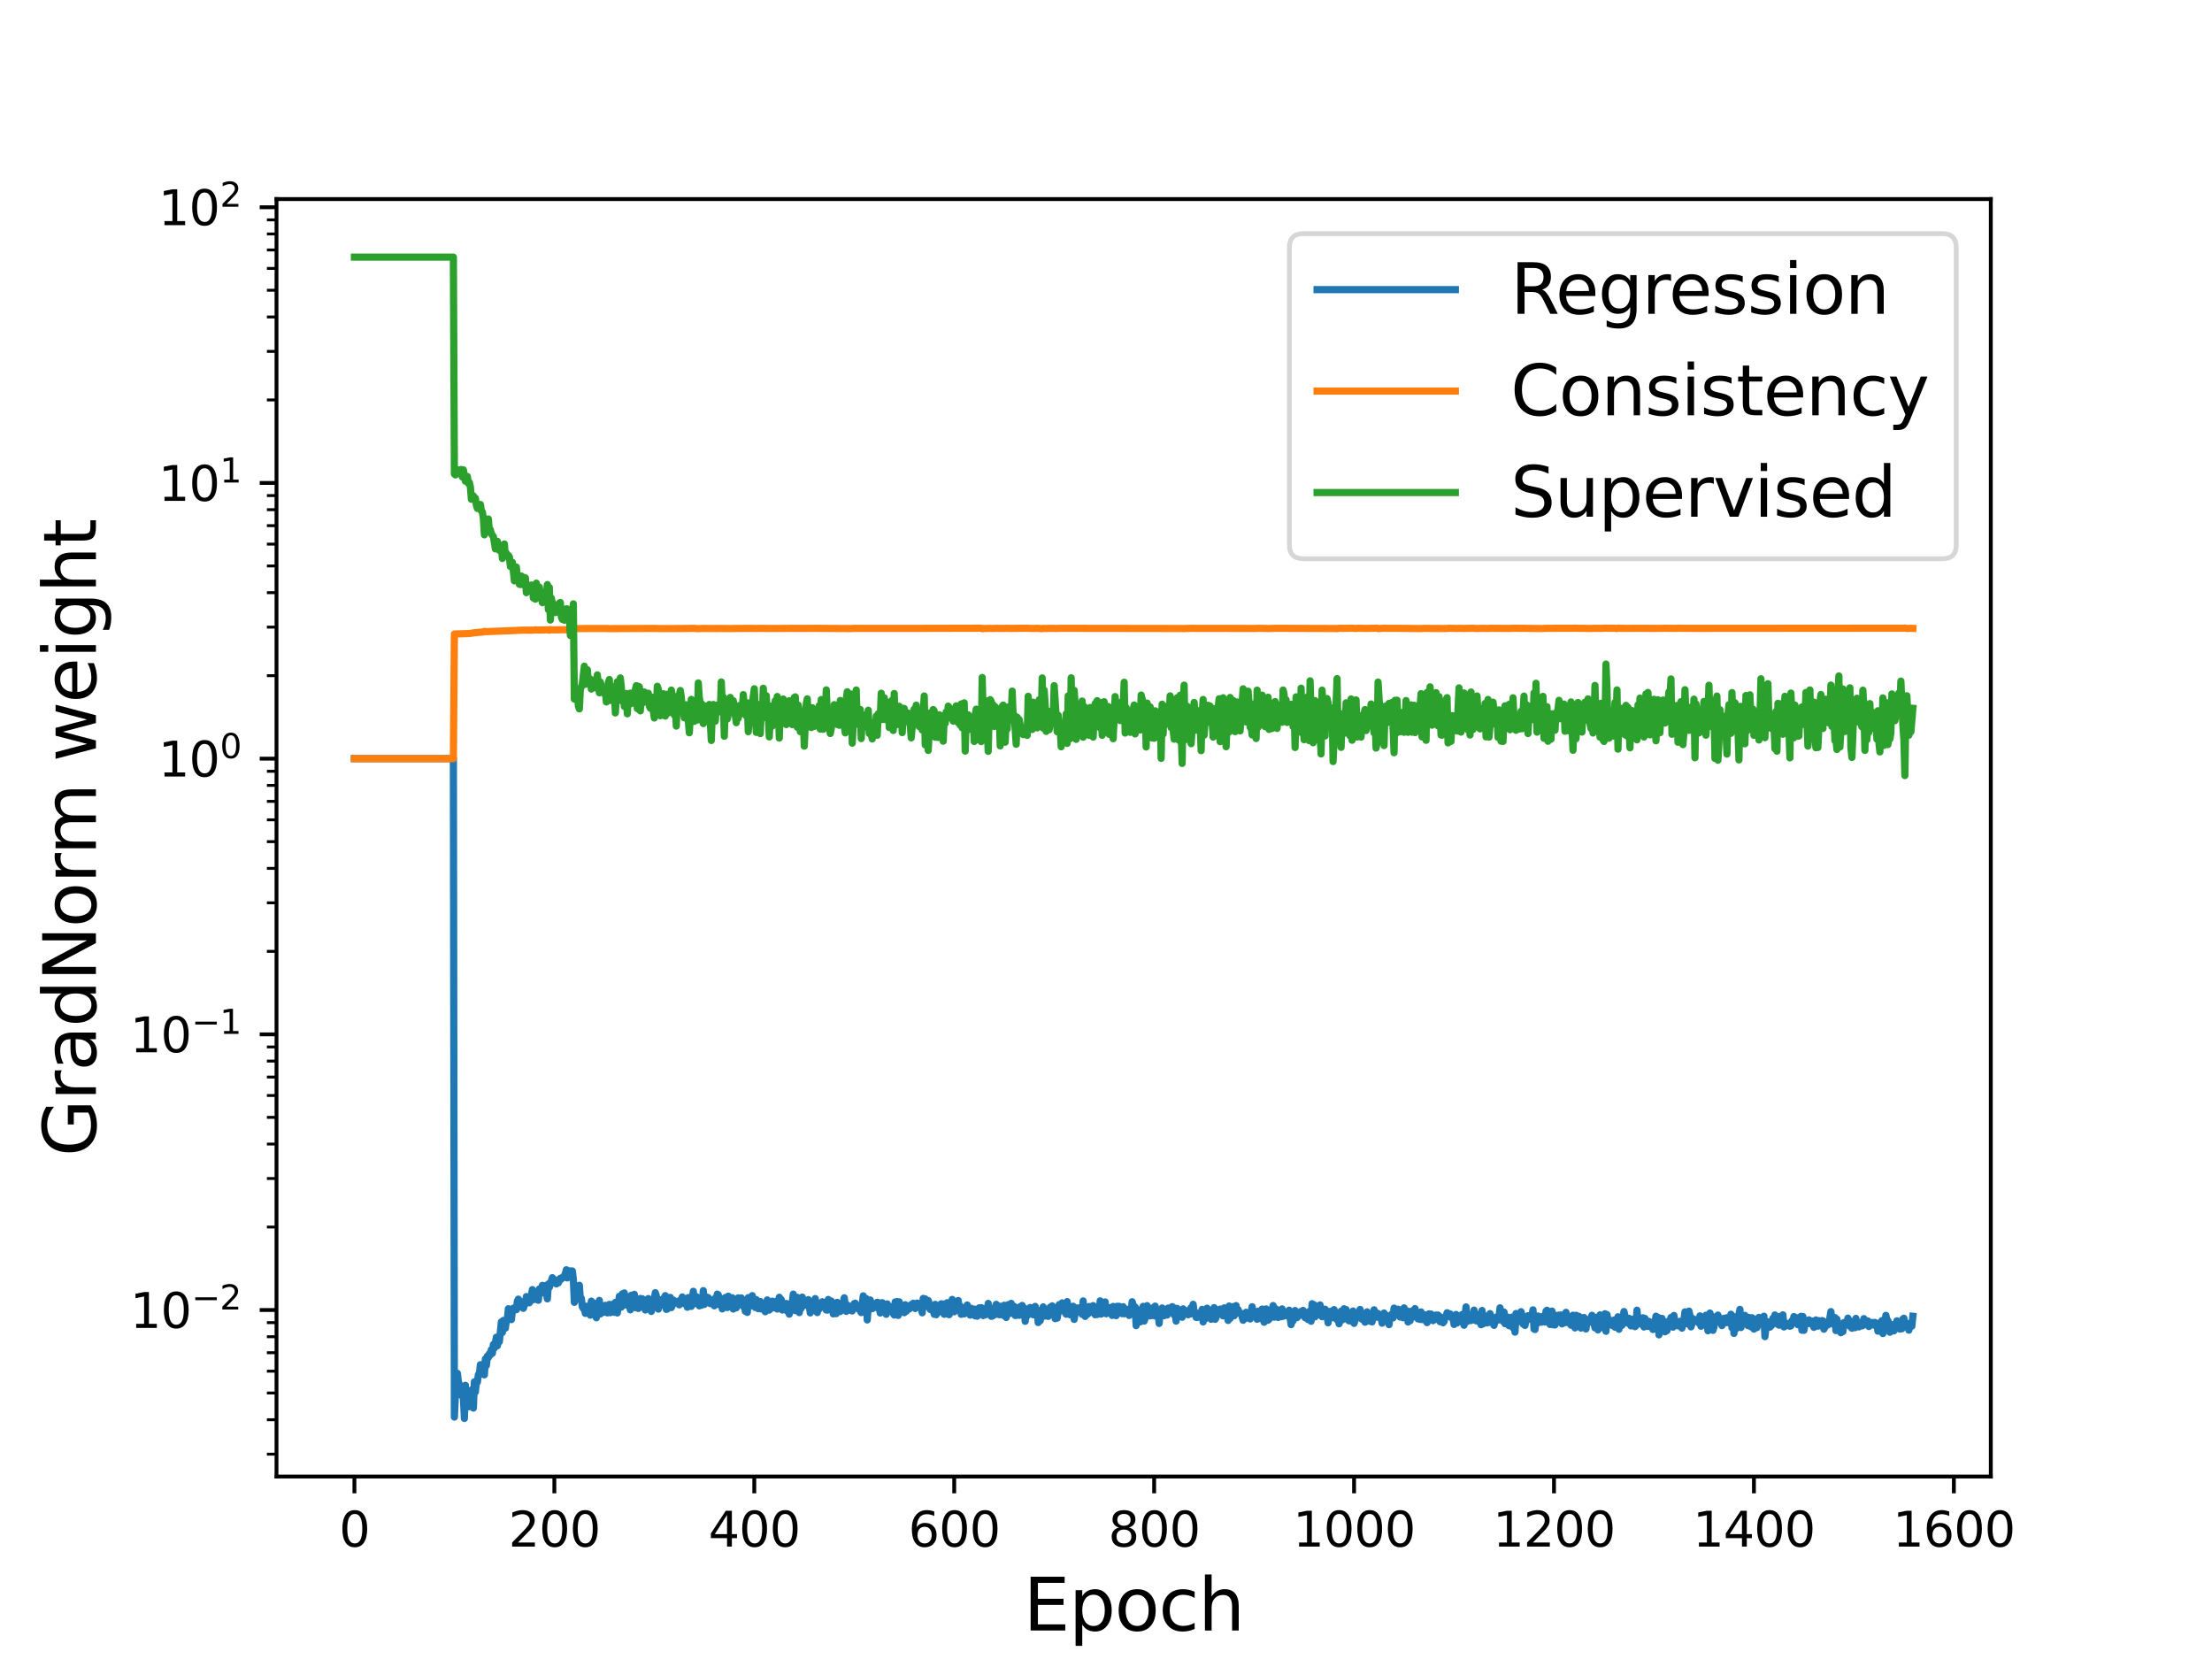 <?xml version="1.0" encoding="utf-8" standalone="no"?>
<!DOCTYPE svg PUBLIC "-//W3C//DTD SVG 1.1//EN"
  "http://www.w3.org/Graphics/SVG/1.1/DTD/svg11.dtd">
<svg height="345.6pt" version="1.1" viewBox="0 0 460.8 345.6" width="460.8pt" xmlns="http://www.w3.org/2000/svg" xmlns:xlink="http://www.w3.org/1999/xlink">
 <defs>
  <style type="text/css">*{stroke-linecap:butt;stroke-linejoin:round;}</style>
 </defs>
 <g id="figure_1">
  <g id="patch_1">
   <path d="M 0 345.6 
L 460.8 345.6 
L 460.8 0 
L 0 0 
z
" style="fill:#ffffff;"/>
  </g>
  <g id="axes_1">
   <g id="patch_2">
    <path d="M 57.6 307.584 
L 414.72 307.584 
L 414.72 41.472 
L 57.6 41.472 
z
" style="fill:#ffffff;"/>
   </g>
   <g id="matplotlib.axis_1">
    <g id="xtick_1">
     <g id="line2d_1">
      <defs>
       <path d="M 0 0 
L 0 3.5 
" id="m63e0001a9b" style="stroke:#000000;stroke-width:0.8;"/>
      </defs>
      <g>
       <use style="stroke:#000000;stroke-width:0.8;" x="73.833" xlink:href="#m63e0001a9b" y="307.584"/>
      </g>
     </g>
     <g id="text_1">
      <!-- 0 -->
      <g transform="translate(70.651 322.182)scale(0.1 -0.1)">
       <defs>
        <path d="M 2034 4250 
Q 1547 4250 1301 3770 
Q 1056 3291 1056 2328 
Q 1056 1369 1301 889 
Q 1547 409 2034 409 
Q 2525 409 2770 889 
Q 3016 1369 3016 2328 
Q 3016 3291 2770 3770 
Q 2525 4250 2034 4250 
z
M 2034 4750 
Q 2819 4750 3233 4129 
Q 3647 3509 3647 2328 
Q 3647 1150 3233 529 
Q 2819 -91 2034 -91 
Q 1250 -91 836 529 
Q 422 1150 422 2328 
Q 422 3509 836 4129 
Q 1250 4750 2034 4750 
z
" id="DejaVuSans-30" transform="scale(0.016)"/>
       </defs>
       <use xlink:href="#DejaVuSans-30"/>
      </g>
     </g>
    </g>
    <g id="xtick_2">
     <g id="line2d_2">
      <g>
       <use style="stroke:#000000;stroke-width:0.8;" x="115.482" xlink:href="#m63e0001a9b" y="307.584"/>
      </g>
     </g>
     <g id="text_2">
      <!-- 200 -->
      <g transform="translate(105.938 322.182)scale(0.1 -0.1)">
       <defs>
        <path d="M 1228 531 
L 3431 531 
L 3431 0 
L 469 0 
L 469 531 
Q 828 903 1448 1529 
Q 2069 2156 2228 2338 
Q 2531 2678 2651 2914 
Q 2772 3150 2772 3378 
Q 2772 3750 2511 3984 
Q 2250 4219 1831 4219 
Q 1534 4219 1204 4116 
Q 875 4013 500 3803 
L 500 4441 
Q 881 4594 1212 4672 
Q 1544 4750 1819 4750 
Q 2544 4750 2975 4387 
Q 3406 4025 3406 3419 
Q 3406 3131 3298 2873 
Q 3191 2616 2906 2266 
Q 2828 2175 2409 1742 
Q 1991 1309 1228 531 
z
" id="DejaVuSans-32" transform="scale(0.016)"/>
       </defs>
       <use xlink:href="#DejaVuSans-32"/>
       <use x="63.623" xlink:href="#DejaVuSans-30"/>
       <use x="127.246" xlink:href="#DejaVuSans-30"/>
      </g>
     </g>
    </g>
    <g id="xtick_3">
     <g id="line2d_3">
      <g>
       <use style="stroke:#000000;stroke-width:0.8;" x="157.131" xlink:href="#m63e0001a9b" y="307.584"/>
      </g>
     </g>
     <g id="text_3">
      <!-- 400 -->
      <g transform="translate(147.587 322.182)scale(0.1 -0.1)">
       <defs>
        <path d="M 2419 4116 
L 825 1625 
L 2419 1625 
L 2419 4116 
z
M 2253 4666 
L 3047 4666 
L 3047 1625 
L 3713 1625 
L 3713 1100 
L 3047 1100 
L 3047 0 
L 2419 0 
L 2419 1100 
L 313 1100 
L 313 1709 
L 2253 4666 
z
" id="DejaVuSans-34" transform="scale(0.016)"/>
       </defs>
       <use xlink:href="#DejaVuSans-34"/>
       <use x="63.623" xlink:href="#DejaVuSans-30"/>
       <use x="127.246" xlink:href="#DejaVuSans-30"/>
      </g>
     </g>
    </g>
    <g id="xtick_4">
     <g id="line2d_4">
      <g>
       <use style="stroke:#000000;stroke-width:0.8;" x="198.78" xlink:href="#m63e0001a9b" y="307.584"/>
      </g>
     </g>
     <g id="text_4">
      <!-- 600 -->
      <g transform="translate(189.236 322.182)scale(0.1 -0.1)">
       <defs>
        <path d="M 2113 2584 
Q 1688 2584 1439 2293 
Q 1191 2003 1191 1497 
Q 1191 994 1439 701 
Q 1688 409 2113 409 
Q 2538 409 2786 701 
Q 3034 994 3034 1497 
Q 3034 2003 2786 2293 
Q 2538 2584 2113 2584 
z
M 3366 4563 
L 3366 3988 
Q 3128 4100 2886 4159 
Q 2644 4219 2406 4219 
Q 1781 4219 1451 3797 
Q 1122 3375 1075 2522 
Q 1259 2794 1537 2939 
Q 1816 3084 2150 3084 
Q 2853 3084 3261 2657 
Q 3669 2231 3669 1497 
Q 3669 778 3244 343 
Q 2819 -91 2113 -91 
Q 1303 -91 875 529 
Q 447 1150 447 2328 
Q 447 3434 972 4092 
Q 1497 4750 2381 4750 
Q 2619 4750 2861 4703 
Q 3103 4656 3366 4563 
z
" id="DejaVuSans-36" transform="scale(0.016)"/>
       </defs>
       <use xlink:href="#DejaVuSans-36"/>
       <use x="63.623" xlink:href="#DejaVuSans-30"/>
       <use x="127.246" xlink:href="#DejaVuSans-30"/>
      </g>
     </g>
    </g>
    <g id="xtick_5">
     <g id="line2d_5">
      <g>
       <use style="stroke:#000000;stroke-width:0.8;" x="240.429" xlink:href="#m63e0001a9b" y="307.584"/>
      </g>
     </g>
     <g id="text_5">
      <!-- 800 -->
      <g transform="translate(230.885 322.182)scale(0.1 -0.1)">
       <defs>
        <path d="M 2034 2216 
Q 1584 2216 1326 1975 
Q 1069 1734 1069 1313 
Q 1069 891 1326 650 
Q 1584 409 2034 409 
Q 2484 409 2743 651 
Q 3003 894 3003 1313 
Q 3003 1734 2745 1975 
Q 2488 2216 2034 2216 
z
M 1403 2484 
Q 997 2584 770 2862 
Q 544 3141 544 3541 
Q 544 4100 942 4425 
Q 1341 4750 2034 4750 
Q 2731 4750 3128 4425 
Q 3525 4100 3525 3541 
Q 3525 3141 3298 2862 
Q 3072 2584 2669 2484 
Q 3125 2378 3379 2068 
Q 3634 1759 3634 1313 
Q 3634 634 3220 271 
Q 2806 -91 2034 -91 
Q 1263 -91 848 271 
Q 434 634 434 1313 
Q 434 1759 690 2068 
Q 947 2378 1403 2484 
z
M 1172 3481 
Q 1172 3119 1398 2916 
Q 1625 2713 2034 2713 
Q 2441 2713 2670 2916 
Q 2900 3119 2900 3481 
Q 2900 3844 2670 4047 
Q 2441 4250 2034 4250 
Q 1625 4250 1398 4047 
Q 1172 3844 1172 3481 
z
" id="DejaVuSans-38" transform="scale(0.016)"/>
       </defs>
       <use xlink:href="#DejaVuSans-38"/>
       <use x="63.623" xlink:href="#DejaVuSans-30"/>
       <use x="127.246" xlink:href="#DejaVuSans-30"/>
      </g>
     </g>
    </g>
    <g id="xtick_6">
     <g id="line2d_6">
      <g>
       <use style="stroke:#000000;stroke-width:0.8;" x="282.078" xlink:href="#m63e0001a9b" y="307.584"/>
      </g>
     </g>
     <g id="text_6">
      <!-- 1000 -->
      <g transform="translate(269.353 322.182)scale(0.1 -0.1)">
       <defs>
        <path d="M 794 531 
L 1825 531 
L 1825 4091 
L 703 3866 
L 703 4441 
L 1819 4666 
L 2450 4666 
L 2450 531 
L 3481 531 
L 3481 0 
L 794 0 
L 794 531 
z
" id="DejaVuSans-31" transform="scale(0.016)"/>
       </defs>
       <use xlink:href="#DejaVuSans-31"/>
       <use x="63.623" xlink:href="#DejaVuSans-30"/>
       <use x="127.246" xlink:href="#DejaVuSans-30"/>
       <use x="190.869" xlink:href="#DejaVuSans-30"/>
      </g>
     </g>
    </g>
    <g id="xtick_7">
     <g id="line2d_7">
      <g>
       <use style="stroke:#000000;stroke-width:0.8;" x="323.727" xlink:href="#m63e0001a9b" y="307.584"/>
      </g>
     </g>
     <g id="text_7">
      <!-- 1200 -->
      <g transform="translate(311.002 322.182)scale(0.1 -0.1)">
       <use xlink:href="#DejaVuSans-31"/>
       <use x="63.623" xlink:href="#DejaVuSans-32"/>
       <use x="127.246" xlink:href="#DejaVuSans-30"/>
       <use x="190.869" xlink:href="#DejaVuSans-30"/>
      </g>
     </g>
    </g>
    <g id="xtick_8">
     <g id="line2d_8">
      <g>
       <use style="stroke:#000000;stroke-width:0.8;" x="365.376" xlink:href="#m63e0001a9b" y="307.584"/>
      </g>
     </g>
     <g id="text_8">
      <!-- 1400 -->
      <g transform="translate(352.651 322.182)scale(0.1 -0.1)">
       <use xlink:href="#DejaVuSans-31"/>
       <use x="63.623" xlink:href="#DejaVuSans-34"/>
       <use x="127.246" xlink:href="#DejaVuSans-30"/>
       <use x="190.869" xlink:href="#DejaVuSans-30"/>
      </g>
     </g>
    </g>
    <g id="xtick_9">
     <g id="line2d_9">
      <g>
       <use style="stroke:#000000;stroke-width:0.8;" x="407.025" xlink:href="#m63e0001a9b" y="307.584"/>
      </g>
     </g>
     <g id="text_9">
      <!-- 1600 -->
      <g transform="translate(394.3 322.182)scale(0.1 -0.1)">
       <use xlink:href="#DejaVuSans-31"/>
       <use x="63.623" xlink:href="#DejaVuSans-36"/>
       <use x="127.246" xlink:href="#DejaVuSans-30"/>
       <use x="190.869" xlink:href="#DejaVuSans-30"/>
      </g>
     </g>
    </g>
    <g id="text_10">
     <!-- Epoch -->
     <g transform="translate(213.194 339.66)scale(0.15 -0.15)">
      <defs>
       <path d="M 628 4666 
L 3578 4666 
L 3578 4134 
L 1259 4134 
L 1259 2753 
L 3481 2753 
L 3481 2222 
L 1259 2222 
L 1259 531 
L 3634 531 
L 3634 0 
L 628 0 
L 628 4666 
z
" id="DejaVuSans-45" transform="scale(0.016)"/>
       <path d="M 1159 525 
L 1159 -1331 
L 581 -1331 
L 581 3500 
L 1159 3500 
L 1159 2969 
Q 1341 3281 1617 3432 
Q 1894 3584 2278 3584 
Q 2916 3584 3314 3078 
Q 3713 2572 3713 1747 
Q 3713 922 3314 415 
Q 2916 -91 2278 -91 
Q 1894 -91 1617 61 
Q 1341 213 1159 525 
z
M 3116 1747 
Q 3116 2381 2855 2742 
Q 2594 3103 2138 3103 
Q 1681 3103 1420 2742 
Q 1159 2381 1159 1747 
Q 1159 1113 1420 752 
Q 1681 391 2138 391 
Q 2594 391 2855 752 
Q 3116 1113 3116 1747 
z
" id="DejaVuSans-70" transform="scale(0.016)"/>
       <path d="M 1959 3097 
Q 1497 3097 1228 2736 
Q 959 2375 959 1747 
Q 959 1119 1226 758 
Q 1494 397 1959 397 
Q 2419 397 2687 759 
Q 2956 1122 2956 1747 
Q 2956 2369 2687 2733 
Q 2419 3097 1959 3097 
z
M 1959 3584 
Q 2709 3584 3137 3096 
Q 3566 2609 3566 1747 
Q 3566 888 3137 398 
Q 2709 -91 1959 -91 
Q 1206 -91 779 398 
Q 353 888 353 1747 
Q 353 2609 779 3096 
Q 1206 3584 1959 3584 
z
" id="DejaVuSans-6f" transform="scale(0.016)"/>
       <path d="M 3122 3366 
L 3122 2828 
Q 2878 2963 2633 3030 
Q 2388 3097 2138 3097 
Q 1578 3097 1268 2742 
Q 959 2388 959 1747 
Q 959 1106 1268 751 
Q 1578 397 2138 397 
Q 2388 397 2633 464 
Q 2878 531 3122 666 
L 3122 134 
Q 2881 22 2623 -34 
Q 2366 -91 2075 -91 
Q 1284 -91 818 406 
Q 353 903 353 1747 
Q 353 2603 823 3093 
Q 1294 3584 2113 3584 
Q 2378 3584 2631 3529 
Q 2884 3475 3122 3366 
z
" id="DejaVuSans-63" transform="scale(0.016)"/>
       <path d="M 3513 2113 
L 3513 0 
L 2938 0 
L 2938 2094 
Q 2938 2591 2744 2837 
Q 2550 3084 2163 3084 
Q 1697 3084 1428 2787 
Q 1159 2491 1159 1978 
L 1159 0 
L 581 0 
L 581 4863 
L 1159 4863 
L 1159 2956 
Q 1366 3272 1645 3428 
Q 1925 3584 2291 3584 
Q 2894 3584 3203 3211 
Q 3513 2838 3513 2113 
z
" id="DejaVuSans-68" transform="scale(0.016)"/>
      </defs>
      <use xlink:href="#DejaVuSans-45"/>
      <use x="63.184" xlink:href="#DejaVuSans-70"/>
      <use x="126.66" xlink:href="#DejaVuSans-6f"/>
      <use x="187.842" xlink:href="#DejaVuSans-63"/>
      <use x="242.822" xlink:href="#DejaVuSans-68"/>
     </g>
    </g>
   </g>
   <g id="matplotlib.axis_2">
    <g id="ytick_1">
     <g id="line2d_10">
      <defs>
       <path d="M 0 0 
L -3.5 0 
" id="m71300996fe" style="stroke:#000000;stroke-width:0.8;"/>
      </defs>
      <g>
       <use style="stroke:#000000;stroke-width:0.8;" x="57.6" xlink:href="#m71300996fe" y="272.903"/>
      </g>
     </g>
     <g id="text_11">
      <!-- $\mathdefault{10^{-2}}$ -->
      <g transform="translate(27.1 276.702)scale(0.1 -0.1)">
       <defs>
        <path d="M 678 2272 
L 4684 2272 
L 4684 1741 
L 678 1741 
L 678 2272 
z
" id="DejaVuSans-2212" transform="scale(0.016)"/>
       </defs>
       <use transform="translate(0 0.766)" xlink:href="#DejaVuSans-31"/>
       <use transform="translate(63.623 0.766)" xlink:href="#DejaVuSans-30"/>
       <use transform="translate(128.203 39.047)scale(0.7)" xlink:href="#DejaVuSans-2212"/>
       <use transform="translate(186.855 39.047)scale(0.7)" xlink:href="#DejaVuSans-32"/>
      </g>
     </g>
    </g>
    <g id="ytick_2">
     <g id="line2d_11">
      <g>
       <use style="stroke:#000000;stroke-width:0.8;" x="57.6" xlink:href="#m71300996fe" y="215.472"/>
      </g>
     </g>
     <g id="text_12">
      <!-- $\mathdefault{10^{-1}}$ -->
      <g transform="translate(27.1 219.271)scale(0.1 -0.1)">
       <use transform="translate(0 0.684)" xlink:href="#DejaVuSans-31"/>
       <use transform="translate(63.623 0.684)" xlink:href="#DejaVuSans-30"/>
       <use transform="translate(128.203 38.966)scale(0.7)" xlink:href="#DejaVuSans-2212"/>
       <use transform="translate(186.855 38.966)scale(0.7)" xlink:href="#DejaVuSans-31"/>
      </g>
     </g>
    </g>
    <g id="ytick_3">
     <g id="line2d_12">
      <g>
       <use style="stroke:#000000;stroke-width:0.8;" x="57.6" xlink:href="#m71300996fe" y="158.041"/>
      </g>
     </g>
     <g id="text_13">
      <!-- $\mathdefault{10^{0}}$ -->
      <g transform="translate(33 161.84)scale(0.1 -0.1)">
       <use transform="translate(0 0.766)" xlink:href="#DejaVuSans-31"/>
       <use transform="translate(63.623 0.766)" xlink:href="#DejaVuSans-30"/>
       <use transform="translate(128.203 39.047)scale(0.7)" xlink:href="#DejaVuSans-30"/>
      </g>
     </g>
    </g>
    <g id="ytick_4">
     <g id="line2d_13">
      <g>
       <use style="stroke:#000000;stroke-width:0.8;" x="57.6" xlink:href="#m71300996fe" y="100.609"/>
      </g>
     </g>
     <g id="text_14">
      <!-- $\mathdefault{10^{1}}$ -->
      <g transform="translate(33 104.409)scale(0.1 -0.1)">
       <use transform="translate(0 0.684)" xlink:href="#DejaVuSans-31"/>
       <use transform="translate(63.623 0.684)" xlink:href="#DejaVuSans-30"/>
       <use transform="translate(128.203 38.966)scale(0.7)" xlink:href="#DejaVuSans-31"/>
      </g>
     </g>
    </g>
    <g id="ytick_5">
     <g id="line2d_14">
      <g>
       <use style="stroke:#000000;stroke-width:0.8;" x="57.6" xlink:href="#m71300996fe" y="43.178"/>
      </g>
     </g>
     <g id="text_15">
      <!-- $\mathdefault{10^{2}}$ -->
      <g transform="translate(33 46.977)scale(0.1 -0.1)">
       <use transform="translate(0 0.766)" xlink:href="#DejaVuSans-31"/>
       <use transform="translate(63.623 0.766)" xlink:href="#DejaVuSans-30"/>
       <use transform="translate(128.203 39.047)scale(0.7)" xlink:href="#DejaVuSans-32"/>
      </g>
     </g>
    </g>
    <g id="ytick_6">
     <g id="line2d_15">
      <defs>
       <path d="M 0 0 
L -2 0 
" id="m45afbad9f9" style="stroke:#000000;stroke-width:0.6;"/>
      </defs>
      <g>
       <use style="stroke:#000000;stroke-width:0.6;" x="57.6" xlink:href="#m45afbad9f9" y="302.933"/>
      </g>
     </g>
    </g>
    <g id="ytick_7">
     <g id="line2d_16">
      <g>
       <use style="stroke:#000000;stroke-width:0.6;" x="57.6" xlink:href="#m45afbad9f9" y="295.757"/>
      </g>
     </g>
    </g>
    <g id="ytick_8">
     <g id="line2d_17">
      <g>
       <use style="stroke:#000000;stroke-width:0.6;" x="57.6" xlink:href="#m45afbad9f9" y="290.192"/>
      </g>
     </g>
    </g>
    <g id="ytick_9">
     <g id="line2d_18">
      <g>
       <use style="stroke:#000000;stroke-width:0.6;" x="57.6" xlink:href="#m45afbad9f9" y="285.644"/>
      </g>
     </g>
    </g>
    <g id="ytick_10">
     <g id="line2d_19">
      <g>
       <use style="stroke:#000000;stroke-width:0.6;" x="57.6" xlink:href="#m45afbad9f9" y="281.799"/>
      </g>
     </g>
    </g>
    <g id="ytick_11">
     <g id="line2d_20">
      <g>
       <use style="stroke:#000000;stroke-width:0.6;" x="57.6" xlink:href="#m45afbad9f9" y="278.469"/>
      </g>
     </g>
    </g>
    <g id="ytick_12">
     <g id="line2d_21">
      <g>
       <use style="stroke:#000000;stroke-width:0.6;" x="57.6" xlink:href="#m45afbad9f9" y="275.531"/>
      </g>
     </g>
    </g>
    <g id="ytick_13">
     <g id="line2d_22">
      <g>
       <use style="stroke:#000000;stroke-width:0.6;" x="57.6" xlink:href="#m45afbad9f9" y="255.615"/>
      </g>
     </g>
    </g>
    <g id="ytick_14">
     <g id="line2d_23">
      <g>
       <use style="stroke:#000000;stroke-width:0.6;" x="57.6" xlink:href="#m45afbad9f9" y="245.501"/>
      </g>
     </g>
    </g>
    <g id="ytick_15">
     <g id="line2d_24">
      <g>
       <use style="stroke:#000000;stroke-width:0.6;" x="57.6" xlink:href="#m45afbad9f9" y="238.326"/>
      </g>
     </g>
    </g>
    <g id="ytick_16">
     <g id="line2d_25">
      <g>
       <use style="stroke:#000000;stroke-width:0.6;" x="57.6" xlink:href="#m45afbad9f9" y="232.76"/>
      </g>
     </g>
    </g>
    <g id="ytick_17">
     <g id="line2d_26">
      <g>
       <use style="stroke:#000000;stroke-width:0.6;" x="57.6" xlink:href="#m45afbad9f9" y="228.213"/>
      </g>
     </g>
    </g>
    <g id="ytick_18">
     <g id="line2d_27">
      <g>
       <use style="stroke:#000000;stroke-width:0.6;" x="57.6" xlink:href="#m45afbad9f9" y="224.368"/>
      </g>
     </g>
    </g>
    <g id="ytick_19">
     <g id="line2d_28">
      <g>
       <use style="stroke:#000000;stroke-width:0.6;" x="57.6" xlink:href="#m45afbad9f9" y="221.038"/>
      </g>
     </g>
    </g>
    <g id="ytick_20">
     <g id="line2d_29">
      <g>
       <use style="stroke:#000000;stroke-width:0.6;" x="57.6" xlink:href="#m45afbad9f9" y="218.1"/>
      </g>
     </g>
    </g>
    <g id="ytick_21">
     <g id="line2d_30">
      <g>
       <use style="stroke:#000000;stroke-width:0.6;" x="57.6" xlink:href="#m45afbad9f9" y="198.183"/>
      </g>
     </g>
    </g>
    <g id="ytick_22">
     <g id="line2d_31">
      <g>
       <use style="stroke:#000000;stroke-width:0.6;" x="57.6" xlink:href="#m45afbad9f9" y="188.07"/>
      </g>
     </g>
    </g>
    <g id="ytick_23">
     <g id="line2d_32">
      <g>
       <use style="stroke:#000000;stroke-width:0.6;" x="57.6" xlink:href="#m45afbad9f9" y="180.895"/>
      </g>
     </g>
    </g>
    <g id="ytick_24">
     <g id="line2d_33">
      <g>
       <use style="stroke:#000000;stroke-width:0.6;" x="57.6" xlink:href="#m45afbad9f9" y="175.329"/>
      </g>
     </g>
    </g>
    <g id="ytick_25">
     <g id="line2d_34">
      <g>
       <use style="stroke:#000000;stroke-width:0.6;" x="57.6" xlink:href="#m45afbad9f9" y="170.782"/>
      </g>
     </g>
    </g>
    <g id="ytick_26">
     <g id="line2d_35">
      <g>
       <use style="stroke:#000000;stroke-width:0.6;" x="57.6" xlink:href="#m45afbad9f9" y="166.937"/>
      </g>
     </g>
    </g>
    <g id="ytick_27">
     <g id="line2d_36">
      <g>
       <use style="stroke:#000000;stroke-width:0.6;" x="57.6" xlink:href="#m45afbad9f9" y="163.606"/>
      </g>
     </g>
    </g>
    <g id="ytick_28">
     <g id="line2d_37">
      <g>
       <use style="stroke:#000000;stroke-width:0.6;" x="57.6" xlink:href="#m45afbad9f9" y="160.669"/>
      </g>
     </g>
    </g>
    <g id="ytick_29">
     <g id="line2d_38">
      <g>
       <use style="stroke:#000000;stroke-width:0.6;" x="57.6" xlink:href="#m45afbad9f9" y="140.752"/>
      </g>
     </g>
    </g>
    <g id="ytick_30">
     <g id="line2d_39">
      <g>
       <use style="stroke:#000000;stroke-width:0.6;" x="57.6" xlink:href="#m45afbad9f9" y="130.639"/>
      </g>
     </g>
    </g>
    <g id="ytick_31">
     <g id="line2d_40">
      <g>
       <use style="stroke:#000000;stroke-width:0.6;" x="57.6" xlink:href="#m45afbad9f9" y="123.464"/>
      </g>
     </g>
    </g>
    <g id="ytick_32">
     <g id="line2d_41">
      <g>
       <use style="stroke:#000000;stroke-width:0.6;" x="57.6" xlink:href="#m45afbad9f9" y="117.898"/>
      </g>
     </g>
    </g>
    <g id="ytick_33">
     <g id="line2d_42">
      <g>
       <use style="stroke:#000000;stroke-width:0.6;" x="57.6" xlink:href="#m45afbad9f9" y="113.35"/>
      </g>
     </g>
    </g>
    <g id="ytick_34">
     <g id="line2d_43">
      <g>
       <use style="stroke:#000000;stroke-width:0.6;" x="57.6" xlink:href="#m45afbad9f9" y="109.506"/>
      </g>
     </g>
    </g>
    <g id="ytick_35">
     <g id="line2d_44">
      <g>
       <use style="stroke:#000000;stroke-width:0.6;" x="57.6" xlink:href="#m45afbad9f9" y="106.175"/>
      </g>
     </g>
    </g>
    <g id="ytick_36">
     <g id="line2d_45">
      <g>
       <use style="stroke:#000000;stroke-width:0.6;" x="57.6" xlink:href="#m45afbad9f9" y="103.237"/>
      </g>
     </g>
    </g>
    <g id="ytick_37">
     <g id="line2d_46">
      <g>
       <use style="stroke:#000000;stroke-width:0.6;" x="57.6" xlink:href="#m45afbad9f9" y="83.321"/>
      </g>
     </g>
    </g>
    <g id="ytick_38">
     <g id="line2d_47">
      <g>
       <use style="stroke:#000000;stroke-width:0.6;" x="57.6" xlink:href="#m45afbad9f9" y="73.208"/>
      </g>
     </g>
    </g>
    <g id="ytick_39">
     <g id="line2d_48">
      <g>
       <use style="stroke:#000000;stroke-width:0.6;" x="57.6" xlink:href="#m45afbad9f9" y="66.032"/>
      </g>
     </g>
    </g>
    <g id="ytick_40">
     <g id="line2d_49">
      <g>
       <use style="stroke:#000000;stroke-width:0.6;" x="57.6" xlink:href="#m45afbad9f9" y="60.467"/>
      </g>
     </g>
    </g>
    <g id="ytick_41">
     <g id="line2d_50">
      <g>
       <use style="stroke:#000000;stroke-width:0.6;" x="57.6" xlink:href="#m45afbad9f9" y="55.919"/>
      </g>
     </g>
    </g>
    <g id="ytick_42">
     <g id="line2d_51">
      <g>
       <use style="stroke:#000000;stroke-width:0.6;" x="57.6" xlink:href="#m45afbad9f9" y="52.074"/>
      </g>
     </g>
    </g>
    <g id="ytick_43">
     <g id="line2d_52">
      <g>
       <use style="stroke:#000000;stroke-width:0.6;" x="57.6" xlink:href="#m45afbad9f9" y="48.744"/>
      </g>
     </g>
    </g>
    <g id="ytick_44">
     <g id="line2d_53">
      <g>
       <use style="stroke:#000000;stroke-width:0.6;" x="57.6" xlink:href="#m45afbad9f9" y="45.806"/>
      </g>
     </g>
    </g>
    <g id="text_16">
     <!-- GradNorm weight -->
     <g transform="translate(19.98 240.908)rotate(-90)scale(0.15 -0.15)">
      <defs>
       <path d="M 3809 666 
L 3809 1919 
L 2778 1919 
L 2778 2438 
L 4434 2438 
L 4434 434 
Q 4069 175 3628 42 
Q 3188 -91 2688 -91 
Q 1594 -91 976 548 
Q 359 1188 359 2328 
Q 359 3472 976 4111 
Q 1594 4750 2688 4750 
Q 3144 4750 3555 4637 
Q 3966 4525 4313 4306 
L 4313 3634 
Q 3963 3931 3569 4081 
Q 3175 4231 2741 4231 
Q 1884 4231 1454 3753 
Q 1025 3275 1025 2328 
Q 1025 1384 1454 906 
Q 1884 428 2741 428 
Q 3075 428 3337 486 
Q 3600 544 3809 666 
z
" id="DejaVuSans-47" transform="scale(0.016)"/>
       <path d="M 2631 2963 
Q 2534 3019 2420 3045 
Q 2306 3072 2169 3072 
Q 1681 3072 1420 2755 
Q 1159 2438 1159 1844 
L 1159 0 
L 581 0 
L 581 3500 
L 1159 3500 
L 1159 2956 
Q 1341 3275 1631 3429 
Q 1922 3584 2338 3584 
Q 2397 3584 2469 3576 
Q 2541 3569 2628 3553 
L 2631 2963 
z
" id="DejaVuSans-72" transform="scale(0.016)"/>
       <path d="M 2194 1759 
Q 1497 1759 1228 1600 
Q 959 1441 959 1056 
Q 959 750 1161 570 
Q 1363 391 1709 391 
Q 2188 391 2477 730 
Q 2766 1069 2766 1631 
L 2766 1759 
L 2194 1759 
z
M 3341 1997 
L 3341 0 
L 2766 0 
L 2766 531 
Q 2569 213 2275 61 
Q 1981 -91 1556 -91 
Q 1019 -91 701 211 
Q 384 513 384 1019 
Q 384 1609 779 1909 
Q 1175 2209 1959 2209 
L 2766 2209 
L 2766 2266 
Q 2766 2663 2505 2880 
Q 2244 3097 1772 3097 
Q 1472 3097 1187 3025 
Q 903 2953 641 2809 
L 641 3341 
Q 956 3463 1253 3523 
Q 1550 3584 1831 3584 
Q 2591 3584 2966 3190 
Q 3341 2797 3341 1997 
z
" id="DejaVuSans-61" transform="scale(0.016)"/>
       <path d="M 2906 2969 
L 2906 4863 
L 3481 4863 
L 3481 0 
L 2906 0 
L 2906 525 
Q 2725 213 2448 61 
Q 2172 -91 1784 -91 
Q 1150 -91 751 415 
Q 353 922 353 1747 
Q 353 2572 751 3078 
Q 1150 3584 1784 3584 
Q 2172 3584 2448 3432 
Q 2725 3281 2906 2969 
z
M 947 1747 
Q 947 1113 1208 752 
Q 1469 391 1925 391 
Q 2381 391 2643 752 
Q 2906 1113 2906 1747 
Q 2906 2381 2643 2742 
Q 2381 3103 1925 3103 
Q 1469 3103 1208 2742 
Q 947 2381 947 1747 
z
" id="DejaVuSans-64" transform="scale(0.016)"/>
       <path d="M 628 4666 
L 1478 4666 
L 3547 763 
L 3547 4666 
L 4159 4666 
L 4159 0 
L 3309 0 
L 1241 3903 
L 1241 0 
L 628 0 
L 628 4666 
z
" id="DejaVuSans-4e" transform="scale(0.016)"/>
       <path d="M 3328 2828 
Q 3544 3216 3844 3400 
Q 4144 3584 4550 3584 
Q 5097 3584 5394 3201 
Q 5691 2819 5691 2113 
L 5691 0 
L 5113 0 
L 5113 2094 
Q 5113 2597 4934 2840 
Q 4756 3084 4391 3084 
Q 3944 3084 3684 2787 
Q 3425 2491 3425 1978 
L 3425 0 
L 2847 0 
L 2847 2094 
Q 2847 2600 2669 2842 
Q 2491 3084 2119 3084 
Q 1678 3084 1418 2786 
Q 1159 2488 1159 1978 
L 1159 0 
L 581 0 
L 581 3500 
L 1159 3500 
L 1159 2956 
Q 1356 3278 1631 3431 
Q 1906 3584 2284 3584 
Q 2666 3584 2933 3390 
Q 3200 3197 3328 2828 
z
" id="DejaVuSans-6d" transform="scale(0.016)"/>
       <path id="DejaVuSans-20" transform="scale(0.016)"/>
       <path d="M 269 3500 
L 844 3500 
L 1563 769 
L 2278 3500 
L 2956 3500 
L 3675 769 
L 4391 3500 
L 4966 3500 
L 4050 0 
L 3372 0 
L 2619 2869 
L 1863 0 
L 1184 0 
L 269 3500 
z
" id="DejaVuSans-77" transform="scale(0.016)"/>
       <path d="M 3597 1894 
L 3597 1613 
L 953 1613 
Q 991 1019 1311 708 
Q 1631 397 2203 397 
Q 2534 397 2845 478 
Q 3156 559 3463 722 
L 3463 178 
Q 3153 47 2828 -22 
Q 2503 -91 2169 -91 
Q 1331 -91 842 396 
Q 353 884 353 1716 
Q 353 2575 817 3079 
Q 1281 3584 2069 3584 
Q 2775 3584 3186 3129 
Q 3597 2675 3597 1894 
z
M 3022 2063 
Q 3016 2534 2758 2815 
Q 2500 3097 2075 3097 
Q 1594 3097 1305 2825 
Q 1016 2553 972 2059 
L 3022 2063 
z
" id="DejaVuSans-65" transform="scale(0.016)"/>
       <path d="M 603 3500 
L 1178 3500 
L 1178 0 
L 603 0 
L 603 3500 
z
M 603 4863 
L 1178 4863 
L 1178 4134 
L 603 4134 
L 603 4863 
z
" id="DejaVuSans-69" transform="scale(0.016)"/>
       <path d="M 2906 1791 
Q 2906 2416 2648 2759 
Q 2391 3103 1925 3103 
Q 1463 3103 1205 2759 
Q 947 2416 947 1791 
Q 947 1169 1205 825 
Q 1463 481 1925 481 
Q 2391 481 2648 825 
Q 2906 1169 2906 1791 
z
M 3481 434 
Q 3481 -459 3084 -895 
Q 2688 -1331 1869 -1331 
Q 1566 -1331 1297 -1286 
Q 1028 -1241 775 -1147 
L 775 -588 
Q 1028 -725 1275 -790 
Q 1522 -856 1778 -856 
Q 2344 -856 2625 -561 
Q 2906 -266 2906 331 
L 2906 616 
Q 2728 306 2450 153 
Q 2172 0 1784 0 
Q 1141 0 747 490 
Q 353 981 353 1791 
Q 353 2603 747 3093 
Q 1141 3584 1784 3584 
Q 2172 3584 2450 3431 
Q 2728 3278 2906 2969 
L 2906 3500 
L 3481 3500 
L 3481 434 
z
" id="DejaVuSans-67" transform="scale(0.016)"/>
       <path d="M 1172 4494 
L 1172 3500 
L 2356 3500 
L 2356 3053 
L 1172 3053 
L 1172 1153 
Q 1172 725 1289 603 
Q 1406 481 1766 481 
L 2356 481 
L 2356 0 
L 1766 0 
Q 1100 0 847 248 
Q 594 497 594 1153 
L 594 3053 
L 172 3053 
L 172 3500 
L 594 3500 
L 594 4494 
L 1172 4494 
z
" id="DejaVuSans-74" transform="scale(0.016)"/>
      </defs>
      <use xlink:href="#DejaVuSans-47"/>
      <use x="77.49" xlink:href="#DejaVuSans-72"/>
      <use x="118.604" xlink:href="#DejaVuSans-61"/>
      <use x="179.883" xlink:href="#DejaVuSans-64"/>
      <use x="243.359" xlink:href="#DejaVuSans-4e"/>
      <use x="318.164" xlink:href="#DejaVuSans-6f"/>
      <use x="379.346" xlink:href="#DejaVuSans-72"/>
      <use x="418.709" xlink:href="#DejaVuSans-6d"/>
      <use x="516.121" xlink:href="#DejaVuSans-20"/>
      <use x="547.908" xlink:href="#DejaVuSans-77"/>
      <use x="629.695" xlink:href="#DejaVuSans-65"/>
      <use x="691.219" xlink:href="#DejaVuSans-69"/>
      <use x="719.002" xlink:href="#DejaVuSans-67"/>
      <use x="782.479" xlink:href="#DejaVuSans-68"/>
      <use x="845.857" xlink:href="#DejaVuSans-74"/>
     </g>
    </g>
   </g>
   <g id="line2d_54">
    <path clip-path="url(#p118a5c710c)" d="M 73.833 158.041 
L 94.449 158.041 
L 94.657 295.204 
L 95.074 286.11 
L 95.282 286.085 
L 95.49 287.809 
L 95.907 289.008 
L 96.115 290.61 
L 96.531 291.137 
L 96.74 295.488 
L 96.948 288.584 
L 97.156 292.862 
L 97.364 291.404 
L 97.573 293.067 
L 97.781 292.263 
L 97.989 292.137 
L 98.197 292.767 
L 98.406 289.406 
L 98.614 293.33 
L 98.822 287.85 
L 99.03 289.97 
L 99.239 287.743 
L 99.447 287.932 
L 99.655 286.35 
L 99.863 286.301 
L 100.072 284.286 
L 100.28 285.774 
L 100.488 286.241 
L 100.696 285.28 
L 100.905 286.399 
L 101.113 283.073 
L 101.321 284.466 
L 101.529 282.5 
L 101.738 282.81 
L 101.946 281.995 
L 102.154 282.246 
L 102.362 281.136 
L 102.571 281.906 
L 102.779 280.08 
L 102.987 280.817 
L 103.404 278.565 
L 103.612 280.353 
L 103.82 279.346 
L 104.028 279.495 
L 104.445 275.37 
L 104.653 277.581 
L 104.861 275.073 
L 105.278 276.686 
L 105.486 275.108 
L 105.694 274.726 
L 105.903 272.629 
L 106.111 273.95 
L 106.319 274.214 
L 106.527 274.902 
L 106.735 273.187 
L 106.944 272.507 
L 107.152 272.656 
L 107.36 272.373 
L 107.568 272.836 
L 107.777 271.037 
L 107.985 270.632 
L 108.401 272.261 
L 108.818 271.174 
L 109.026 272.55 
L 109.234 271.892 
L 109.443 271.639 
L 109.651 270.1 
L 109.859 270.9 
L 110.067 270.451 
L 110.276 271.392 
L 110.484 271.045 
L 110.9 268.646 
L 111.109 270.741 
L 111.317 269.133 
L 111.525 270.686 
L 111.942 269.209 
L 112.15 270.87 
L 112.358 268.51 
L 112.566 268.698 
L 112.775 268.719 
L 112.983 267.767 
L 113.399 269.396 
L 113.608 267.82 
L 114.024 270.574 
L 114.232 267.461 
L 114.441 268.175 
L 114.857 266.833 
L 115.065 266.166 
L 115.482 266.608 
L 115.898 267.465 
L 116.107 266.69 
L 116.315 267.241 
L 116.731 266.29 
L 116.94 266.457 
L 117.148 266.12 
L 117.356 266.166 
L 117.773 265.333 
L 117.981 264.515 
L 118.189 266.214 
L 118.397 264.937 
L 118.605 265.768 
L 118.814 264.742 
L 119.022 265.327 
L 119.23 264.767 
L 119.438 266.503 
L 119.647 271.294 
L 119.855 270.341 
L 120.063 268.604 
L 120.271 268.859 
L 120.688 267.747 
L 120.896 270.609 
L 121.104 270.473 
L 121.313 272.253 
L 121.521 272.59 
L 121.729 272.536 
L 121.937 273.606 
L 122.146 272.111 
L 122.354 273.081 
L 122.562 273.246 
L 122.77 272.181 
L 122.979 273.977 
L 123.187 271.044 
L 123.395 272.27 
L 123.603 271.406 
L 123.812 273.288 
L 124.02 273.563 
L 124.228 274.515 
L 124.436 272.851 
L 124.645 273.861 
L 124.853 270.897 
L 125.061 273.721 
L 125.269 272.091 
L 125.478 272.228 
L 125.686 273.392 
L 125.894 273.034 
L 126.102 271.921 
L 126.311 272.301 
L 126.519 273.495 
L 126.727 271.991 
L 126.935 271.725 
L 127.144 273.459 
L 127.352 272.6 
L 127.56 272.485 
L 127.768 271.66 
L 127.977 273.387 
L 128.185 271.308 
L 128.601 273.509 
L 129.018 270.049 
L 129.434 272.305 
L 129.642 269.535 
L 129.851 271.595 
L 130.059 269.345 
L 130.267 271.479 
L 130.475 271.876 
L 130.684 271.184 
L 131.1 271.583 
L 131.308 272.862 
L 131.517 269.819 
L 131.725 271.661 
L 132.141 269.636 
L 132.35 272.406 
L 132.558 270.524 
L 132.974 272.581 
L 133.183 272.152 
L 133.391 270.492 
L 133.599 271.413 
L 133.807 270.555 
L 134.224 272.262 
L 134.432 272.899 
L 134.849 271.674 
L 135.057 270.514 
L 135.265 271.811 
L 135.682 273.193 
L 135.89 270.874 
L 136.098 271.736 
L 136.515 269.289 
L 136.723 269.959 
L 137.139 272.716 
L 137.348 272.028 
L 137.556 270.757 
L 137.764 271.083 
L 137.972 271.877 
L 138.181 270.674 
L 138.597 269.902 
L 138.805 272.765 
L 139.014 272.695 
L 139.222 270.562 
L 139.43 272.308 
L 139.638 270.277 
L 139.847 272.392 
L 140.055 271.976 
L 140.263 270.816 
L 140.471 271.349 
L 140.679 271.347 
L 141.096 271.099 
L 141.304 271.05 
L 141.512 271.827 
L 141.721 270.958 
L 141.929 270.754 
L 142.137 270.174 
L 142.554 271.571 
L 142.762 270.751 
L 142.97 271.052 
L 143.178 272.322 
L 143.387 270.303 
L 143.595 270.929 
L 143.803 270.674 
L 144.011 272.14 
L 144.428 269.006 
L 144.636 271.588 
L 144.844 271.064 
L 145.053 270.104 
L 145.469 270.851 
L 145.677 272.036 
L 145.886 271.181 
L 146.094 271.917 
L 146.302 271.567 
L 146.51 268.862 
L 146.719 271.738 
L 147.135 270.164 
L 147.552 270.34 
L 147.76 271.245 
L 147.968 271.572 
L 148.176 270.826 
L 148.385 270.962 
L 148.593 270.837 
L 148.801 272.022 
L 149.009 270.422 
L 149.218 270.942 
L 149.426 269.587 
L 149.634 269.739 
L 149.842 271.791 
L 150.051 271.064 
L 150.259 271.177 
L 150.467 272.674 
L 150.884 270.501 
L 151.092 270.293 
L 151.3 270.525 
L 151.508 272.388 
L 151.716 270.015 
L 151.925 272.235 
L 152.133 270.537 
L 152.341 271.907 
L 152.549 270.348 
L 152.758 272.703 
L 152.966 271.766 
L 153.174 271.659 
L 153.382 272.447 
L 153.591 270.76 
L 153.799 270.365 
L 154.215 271.76 
L 154.424 270.381 
L 154.632 270.881 
L 154.84 272.152 
L 155.048 271.286 
L 155.257 273.159 
L 155.465 271.373 
L 155.673 273.4 
L 155.881 270.319 
L 156.09 271.458 
L 156.298 270.961 
L 156.506 272.035 
L 156.714 269.906 
L 157.131 271.818 
L 157.339 272.376 
L 157.547 270.737 
L 157.756 271.212 
L 157.964 272.631 
L 158.172 271.209 
L 158.38 271.126 
L 158.589 272.69 
L 159.005 272.06 
L 159.422 273.261 
L 159.838 270.796 
L 160.046 271.239 
L 160.255 272.911 
L 160.463 271.905 
L 160.671 272.559 
L 160.879 271.059 
L 161.088 272.437 
L 161.296 271.627 
L 161.504 272.327 
L 161.712 271.071 
L 161.921 272.698 
L 162.129 272.024 
L 162.337 270.24 
L 162.545 272.363 
L 162.754 270.728 
L 162.962 272.9 
L 163.17 272.001 
L 163.378 272.46 
L 163.586 272.244 
L 163.795 271.534 
L 164.003 273.142 
L 164.211 271.93 
L 164.419 273.764 
L 165.044 271.229 
L 165.252 269.591 
L 165.669 273.015 
L 165.877 271.078 
L 166.085 270.264 
L 166.502 273.438 
L 166.71 271.457 
L 166.918 272.538 
L 167.127 270.216 
L 167.335 271.868 
L 167.543 270.918 
L 167.751 271.902 
L 168.168 271.843 
L 168.376 270.737 
L 168.793 273.504 
L 169.001 271.458 
L 169.209 271.545 
L 169.417 271.013 
L 169.626 272.082 
L 169.834 270.521 
L 170.25 273.437 
L 170.459 272.016 
L 170.667 272.689 
L 170.875 271.906 
L 171.083 271.869 
L 171.292 271.172 
L 171.5 271.873 
L 171.916 271.694 
L 172.125 272.906 
L 172.333 272.93 
L 172.541 270.705 
L 172.749 272.782 
L 173.166 271.021 
L 173.582 273.711 
L 173.791 273.293 
L 173.999 272.193 
L 174.207 273.655 
L 174.415 271.298 
L 174.623 272.095 
L 174.832 271.545 
L 175.04 273.214 
L 175.248 272.35 
L 175.456 272.617 
L 175.873 270.36 
L 176.289 273.189 
L 176.498 271.849 
L 176.706 272.105 
L 176.914 272.738 
L 177.122 272.549 
L 177.331 273.021 
L 177.539 273.088 
L 177.747 271.902 
L 177.955 271.562 
L 178.164 271.47 
L 178.372 272.275 
L 178.58 272.326 
L 178.788 272.652 
L 178.997 272.704 
L 179.413 273.44 
L 179.83 269.952 
L 180.246 272.07 
L 180.454 270.521 
L 180.663 274.969 
L 180.871 272.198 
L 181.287 270.807 
L 181.496 271.385 
L 181.704 272.631 
L 181.912 271.593 
L 182.12 271.641 
L 182.329 272.364 
L 182.537 272.148 
L 182.745 271.292 
L 182.953 271.354 
L 183.37 273.525 
L 183.578 272.793 
L 183.786 271.367 
L 183.995 272.307 
L 184.203 272.675 
L 184.411 272.597 
L 184.619 273.792 
L 184.828 271.621 
L 185.036 272.497 
L 185.244 272.56 
L 185.452 272.177 
L 185.66 272.561 
L 185.869 272.66 
L 186.077 273.621 
L 186.285 273.953 
L 186.493 271.21 
L 186.702 271.914 
L 186.91 271.134 
L 187.118 274.027 
L 187.326 271.19 
L 187.535 272.741 
L 187.743 272.199 
L 188.159 273.087 
L 188.368 273.458 
L 188.576 271.794 
L 188.784 273.174 
L 188.992 272.274 
L 189.201 272.353 
L 189.409 272.695 
L 189.617 272.45 
L 189.825 271.764 
L 190.034 272.067 
L 190.242 271.488 
L 190.45 271.905 
L 190.658 272.585 
L 190.867 272.175 
L 191.075 271.447 
L 191.283 272.159 
L 191.491 271.881 
L 191.7 272.021 
L 191.908 272.483 
L 192.116 273.48 
L 192.324 270.483 
L 192.533 271.817 
L 192.741 270.581 
L 192.949 272.13 
L 193.157 272.086 
L 193.366 270.922 
L 193.574 271.55 
L 193.782 272.784 
L 193.99 272.833 
L 194.199 272.656 
L 194.407 272.893 
L 194.615 273.795 
L 194.823 271.719 
L 195.032 273.88 
L 195.24 272.089 
L 195.656 273.313 
L 196.073 271.596 
L 196.281 272.27 
L 196.489 271.653 
L 196.698 273.792 
L 197.322 271.372 
L 197.53 273.806 
L 197.739 273.875 
L 197.947 272.746 
L 198.155 272.271 
L 198.363 270.693 
L 198.572 272.818 
L 198.78 273.275 
L 198.988 272.079 
L 199.405 271.354 
L 199.613 270.922 
L 199.821 272.499 
L 200.029 272.057 
L 200.238 273.794 
L 200.446 273.005 
L 200.862 273.702 
L 201.487 271.851 
L 201.695 273.355 
L 201.904 272.819 
L 202.112 273.967 
L 202.32 272.543 
L 202.528 272.821 
L 202.737 273.485 
L 202.945 272.704 
L 203.153 274.124 
L 203.361 272.753 
L 203.57 274.193 
L 203.778 273.588 
L 203.986 272.442 
L 204.194 272.898 
L 204.403 272.398 
L 204.611 272.533 
L 204.819 274.057 
L 205.027 273.258 
L 205.236 273.917 
L 205.652 273.106 
L 205.86 271.529 
L 206.069 273.809 
L 206.277 272.998 
L 206.485 274.205 
L 206.693 274.19 
L 206.902 273.439 
L 207.11 273.946 
L 207.318 272.362 
L 207.526 271.718 
L 207.735 273.418 
L 207.943 272.89 
L 208.151 273.885 
L 208.359 272.114 
L 208.567 272.182 
L 208.984 274.007 
L 209.192 271.9 
L 209.4 272.761 
L 209.609 274.454 
L 209.817 272.353 
L 210.025 271.786 
L 210.233 273.166 
L 210.442 273.614 
L 210.65 271.518 
L 211.066 273.599 
L 211.275 272.14 
L 211.483 274.04 
L 211.691 274.009 
L 212.108 273.829 
L 212.316 274.004 
L 212.524 272.188 
L 212.732 272.29 
L 212.941 271.947 
L 213.149 273.864 
L 213.357 272.474 
L 213.565 275.256 
L 213.774 273.651 
L 213.982 274.108 
L 214.19 273.854 
L 214.607 272.371 
L 214.815 273.192 
L 215.023 273.363 
L 215.231 273.887 
L 215.44 273.861 
L 215.648 272.144 
L 215.856 273.772 
L 216.064 272.866 
L 216.273 275.514 
L 216.481 273.696 
L 216.689 275.131 
L 216.897 274.326 
L 217.106 274.08 
L 217.314 272.246 
L 217.522 274.173 
L 217.73 273.759 
L 217.939 273.846 
L 218.147 273.037 
L 218.355 274.234 
L 218.772 272.309 
L 218.98 273.768 
L 219.188 272.033 
L 219.396 273.929 
L 219.604 272.764 
L 219.813 274.703 
L 220.021 273.12 
L 220.229 274.596 
L 220.646 271.766 
L 221.062 272.796 
L 221.27 271.419 
L 221.479 273.137 
L 221.687 272.817 
L 221.895 273.102 
L 222.103 273.774 
L 222.312 271.148 
L 222.52 272.578 
L 222.728 272.654 
L 222.936 273.911 
L 223.145 273.908 
L 223.353 273.495 
L 223.561 272.115 
L 223.769 274.853 
L 223.978 273.43 
L 224.186 273.176 
L 224.394 272.468 
L 224.811 273.165 
L 225.019 272.407 
L 225.227 273.488 
L 225.435 273.806 
L 225.644 271.007 
L 225.852 273.666 
L 226.06 274.235 
L 226.268 272.953 
L 226.477 273.828 
L 226.685 273.648 
L 226.893 272.174 
L 227.101 273.415 
L 227.31 273.273 
L 227.518 272.095 
L 227.726 271.982 
L 228.143 273.885 
L 228.351 273.013 
L 228.559 273.833 
L 228.976 273.618 
L 229.184 270.991 
L 229.392 273.755 
L 229.6 273.562 
L 229.809 271.749 
L 230.017 272.775 
L 230.225 271.215 
L 230.433 273.681 
L 230.641 272.475 
L 230.85 272.999 
L 231.058 273.204 
L 231.266 272.408 
L 231.683 274.024 
L 231.891 272.146 
L 232.099 273.548 
L 232.307 273.734 
L 232.516 274.083 
L 232.724 272.124 
L 232.932 272.573 
L 233.14 272.124 
L 233.349 273.391 
L 233.765 273.662 
L 233.973 272.21 
L 234.182 273.687 
L 234.39 272.742 
L 234.598 273.604 
L 234.806 272.759 
L 235.223 274.033 
L 235.431 272.669 
L 235.639 273.166 
L 235.848 271.171 
L 236.264 272.57 
L 236.472 272.281 
L 236.681 276.145 
L 236.889 273.449 
L 237.097 275.194 
L 237.305 272.885 
L 237.514 275.376 
L 237.722 274.916 
L 237.93 272.822 
L 238.138 272.133 
L 238.347 275.204 
L 238.763 273.98 
L 238.971 271.99 
L 239.18 273.613 
L 239.388 273.611 
L 239.596 274.124 
L 239.804 272.72 
L 240.013 272.496 
L 240.221 274.055 
L 240.429 272.363 
L 240.637 272.086 
L 240.846 274.215 
L 241.054 273.446 
L 241.262 273.428 
L 241.47 275.698 
L 241.679 273.316 
L 241.887 273.48 
L 242.095 272.474 
L 242.511 274.081 
L 242.72 273.069 
L 242.928 272.755 
L 243.136 273.941 
L 243.344 272.495 
L 243.553 272.985 
L 243.761 272.842 
L 243.969 273.201 
L 244.177 272.196 
L 244.386 272.315 
L 244.594 273.909 
L 244.802 273.454 
L 245.01 275.213 
L 245.219 272.559 
L 245.635 273.958 
L 245.843 273.039 
L 246.052 272.963 
L 246.26 274.411 
L 246.468 272.658 
L 246.676 273.794 
L 246.885 273.489 
L 247.093 273.526 
L 247.301 273.045 
L 247.509 273.885 
L 247.718 273.303 
L 247.926 273.76 
L 248.134 272.4 
L 248.342 273.332 
L 248.551 271.71 
L 248.759 273.349 
L 248.967 273.406 
L 249.175 274.44 
L 249.384 274.461 
L 249.592 273.562 
L 250.008 273.706 
L 250.217 273.519 
L 250.425 272.761 
L 250.633 275.392 
L 250.841 274.155 
L 251.05 274.766 
L 251.258 273.198 
L 251.466 272.515 
L 251.674 273.906 
L 252.091 273.7 
L 252.299 274.837 
L 252.507 273.233 
L 252.716 273.53 
L 252.924 272.405 
L 253.132 274.837 
L 253.34 274.484 
L 253.548 273.209 
L 254.173 272.708 
L 254.381 273.54 
L 254.59 273.323 
L 254.798 274.119 
L 255.006 272.46 
L 255.214 273.226 
L 255.631 273.78 
L 255.839 275.073 
L 256.047 272.067 
L 256.256 274.663 
L 256.464 273.238 
L 256.672 273.221 
L 256.88 272.185 
L 257.089 274.106 
L 257.505 271.982 
L 257.713 273.552 
L 257.922 272.795 
L 258.13 273.485 
L 258.338 273.628 
L 258.546 273.58 
L 258.963 275.032 
L 259.171 273.892 
L 259.379 274.702 
L 259.588 273.37 
L 259.796 274.183 
L 260.004 273.927 
L 260.212 274.126 
L 260.421 274.764 
L 260.837 272.213 
L 261.045 273.237 
L 261.254 273.455 
L 261.462 273.883 
L 261.67 273.473 
L 261.878 274.828 
L 262.087 273.147 
L 262.295 274.676 
L 262.92 272.699 
L 263.128 274.594 
L 263.336 275.449 
L 263.544 274.677 
L 263.753 272.673 
L 263.961 275.056 
L 264.169 275.015 
L 264.377 274.821 
L 264.585 274.453 
L 265.21 271.971 
L 265.418 274.399 
L 265.627 273.176 
L 265.835 272.677 
L 266.043 273.147 
L 266.251 274.456 
L 266.668 273.592 
L 266.876 274.295 
L 267.084 272.667 
L 267.293 274.218 
L 267.501 273.936 
L 267.709 273.915 
L 267.917 273.471 
L 268.126 273.553 
L 268.334 274.197 
L 268.542 272.935 
L 268.959 275.952 
L 269.167 275.19 
L 269.375 275.14 
L 269.792 273.007 
L 270.208 274.478 
L 270.416 273.76 
L 270.625 274.082 
L 271.041 273.176 
L 271.249 273.375 
L 271.458 272.983 
L 271.666 273.443 
L 271.874 274.504 
L 272.082 274.556 
L 272.291 273.42 
L 272.499 274.897 
L 272.707 273.22 
L 272.915 273.211 
L 273.124 275.242 
L 273.332 271.589 
L 273.54 273.188 
L 273.748 271.81 
L 273.957 274.325 
L 274.165 273.062 
L 274.373 272.883 
L 274.79 273.892 
L 274.998 271.84 
L 275.414 274.297 
L 275.622 274.153 
L 276.039 272.731 
L 276.247 274.002 
L 276.455 274.121 
L 276.664 275.564 
L 276.872 273.198 
L 277.08 274.247 
L 277.497 273.085 
L 277.705 274.5 
L 277.913 272.815 
L 278.33 274.412 
L 278.538 274.928 
L 278.746 274.691 
L 278.954 275.772 
L 279.371 273.151 
L 279.579 274.99 
L 279.996 272.639 
L 280.204 274.324 
L 280.412 272.806 
L 280.829 275.004 
L 281.037 275.155 
L 281.245 273.551 
L 281.453 275.195 
L 281.87 273.109 
L 282.078 275.683 
L 282.286 275.082 
L 282.495 273.943 
L 282.911 274.222 
L 283.119 273.774 
L 283.328 272.785 
L 283.744 274.838 
L 283.952 274.565 
L 284.161 273.845 
L 284.369 275.442 
L 284.577 273.948 
L 284.785 273.285 
L 284.994 273.879 
L 285.202 274.897 
L 285.41 275.251 
L 285.618 274.701 
L 285.827 275.374 
L 286.035 274.495 
L 286.243 272.856 
L 286.451 274.328 
L 286.66 273.431 
L 286.868 274.4 
L 287.076 273.632 
L 287.284 274.403 
L 287.701 274.304 
L 287.909 275.644 
L 288.117 273.8 
L 288.325 273.521 
L 288.534 274.436 
L 288.742 274.001 
L 288.95 274.753 
L 289.158 274.363 
L 289.367 275.95 
L 289.575 274.018 
L 289.783 274.401 
L 289.991 273.714 
L 290.2 274.545 
L 290.408 272.503 
L 290.616 273.949 
L 290.824 273.593 
L 291.033 272.917 
L 291.241 272.724 
L 291.657 274.363 
L 291.866 273.984 
L 292.282 274.513 
L 292.49 272.454 
L 292.699 274.034 
L 292.907 274.195 
L 293.115 273.081 
L 293.323 275.4 
L 293.532 274.604 
L 293.74 275.136 
L 293.948 273.169 
L 294.156 274.454 
L 294.573 272.873 
L 294.781 272.6 
L 294.989 274.388 
L 295.198 273.773 
L 295.406 274.762 
L 295.614 274.363 
L 295.822 274.86 
L 296.031 273.296 
L 296.239 274.881 
L 296.447 274.209 
L 296.655 274.934 
L 296.864 273.9 
L 297.072 275.156 
L 297.28 275.523 
L 297.488 275.2 
L 297.697 273.695 
L 297.905 274.645 
L 298.113 273.741 
L 298.321 274.21 
L 298.529 275.115 
L 298.738 274.17 
L 298.946 274.39 
L 299.154 273.945 
L 299.362 274.73 
L 299.571 273.952 
L 299.779 275.072 
L 299.987 275.337 
L 300.195 274.396 
L 300.612 275.554 
L 300.82 275.293 
L 301.028 274.351 
L 301.237 274.363 
L 301.445 273.471 
L 301.653 273.568 
L 301.861 273.975 
L 302.07 273.7 
L 302.278 274.448 
L 302.486 274.054 
L 302.694 274.435 
L 302.903 275.904 
L 303.111 274.267 
L 303.319 273.826 
L 303.527 275.604 
L 303.736 274.265 
L 303.944 275.01 
L 304.152 274.299 
L 304.36 275.348 
L 304.569 273.836 
L 304.985 276.072 
L 305.402 272.255 
L 305.61 275.301 
L 305.818 275.188 
L 306.026 274.692 
L 306.235 274.627 
L 306.443 275.093 
L 306.651 273.954 
L 306.859 273.891 
L 307.068 272.919 
L 307.276 274.447 
L 307.484 275.14 
L 307.692 274.924 
L 307.901 273.821 
L 308.109 275.374 
L 308.317 274.331 
L 308.525 275.971 
L 308.734 272.998 
L 308.942 275.792 
L 309.15 274.006 
L 309.358 275.298 
L 309.775 275.597 
L 309.983 275.528 
L 310.399 273.652 
L 310.816 275.249 
L 311.232 276.096 
L 311.649 274.385 
L 311.857 275.106 
L 312.065 274.271 
L 312.274 274.278 
L 312.482 272.441 
L 312.898 275.039 
L 313.107 275.258 
L 313.315 273.328 
L 313.523 275.747 
L 313.731 274.807 
L 313.94 274.455 
L 314.148 274.388 
L 314.356 276.171 
L 314.564 274.681 
L 314.773 275.848 
L 314.981 274.367 
L 315.189 276.605 
L 315.397 275.135 
L 315.606 277.508 
L 315.814 273.626 
L 316.022 275.166 
L 316.23 275.334 
L 316.439 274.485 
L 316.647 274.242 
L 316.855 273.25 
L 317.063 273.972 
L 317.272 275.793 
L 317.688 276.114 
L 317.896 274.743 
L 318.105 275.055 
L 318.313 274.091 
L 318.521 274.529 
L 318.729 274.414 
L 318.938 274.83 
L 319.354 272.863 
L 319.562 276.859 
L 319.771 276.96 
L 319.979 275.22 
L 320.187 275.694 
L 320.395 274.151 
L 320.604 274.328 
L 320.812 275.402 
L 321.02 275.456 
L 321.228 275.305 
L 321.436 274.201 
L 321.645 274.426 
L 321.853 275.399 
L 322.061 273.145 
L 322.269 272.949 
L 322.478 273.275 
L 322.894 275.909 
L 323.102 275.73 
L 323.311 273.124 
L 323.519 275.969 
L 323.727 274.642 
L 323.935 276.017 
L 324.144 274.016 
L 324.352 275.459 
L 324.56 275.394 
L 324.768 273.954 
L 324.977 275.179 
L 325.185 273.931 
L 325.393 275.791 
L 325.601 274.528 
L 325.81 275.6 
L 326.018 273.758 
L 326.226 273.384 
L 326.643 275.551 
L 326.851 275.344 
L 327.059 274.551 
L 327.267 276.059 
L 327.684 273.982 
L 327.892 274.992 
L 328.1 276.627 
L 328.309 273.996 
L 328.517 274.078 
L 328.725 275.206 
L 328.933 274.22 
L 329.142 276.271 
L 329.35 276.668 
L 329.558 274.883 
L 329.766 275.139 
L 329.975 274.452 
L 330.183 274.787 
L 330.391 276.842 
L 330.599 275.181 
L 330.808 275.098 
L 331.016 275.462 
L 331.641 273.996 
L 332.265 276.627 
L 332.473 274.453 
L 332.89 277.045 
L 333.098 275.9 
L 333.306 273.914 
L 333.515 274.868 
L 333.723 276.563 
L 334.348 273.678 
L 334.556 277.333 
L 334.764 273.848 
L 334.972 274.947 
L 335.181 274.936 
L 335.389 275.62 
L 335.597 275.099 
L 335.805 276.09 
L 336.222 274.994 
L 336.43 276.472 
L 336.638 275.542 
L 336.847 275.464 
L 337.055 274.307 
L 337.263 276.917 
L 337.471 275.107 
L 337.68 276.067 
L 337.888 276.091 
L 338.304 273.22 
L 338.721 275.016 
L 338.929 274.606 
L 339.137 275.66 
L 339.346 274.633 
L 339.762 276.205 
L 339.97 274.85 
L 340.179 274.81 
L 340.387 274.898 
L 340.595 276.368 
L 340.803 276.181 
L 341.012 272.938 
L 341.22 275.138 
L 341.428 275.032 
L 341.636 275.132 
L 341.845 274.834 
L 342.053 275.926 
L 342.261 274.523 
L 342.469 276.44 
L 342.678 274.651 
L 342.886 275.493 
L 343.094 275.703 
L 343.302 276.324 
L 343.51 275.27 
L 343.719 276.164 
L 343.927 275.476 
L 344.343 276.968 
L 344.552 276.628 
L 344.968 274.181 
L 345.176 275.964 
L 345.385 274.417 
L 345.593 278.076 
L 345.801 275.893 
L 346.009 275.822 
L 346.218 274.644 
L 346.426 275.684 
L 346.634 275.815 
L 346.842 277.437 
L 347.051 275.373 
L 347.259 277.21 
L 347.675 275.174 
L 347.884 275.718 
L 348.092 274.459 
L 348.3 276.019 
L 348.508 276.474 
L 348.717 274.037 
L 348.925 275.905 
L 349.133 275.473 
L 349.341 275.66 
L 349.55 276.193 
L 349.758 276.132 
L 349.966 275.241 
L 350.174 276.29 
L 350.383 276.676 
L 350.591 275.057 
L 350.799 274.943 
L 351.007 273.286 
L 351.216 275.78 
L 351.424 274.562 
L 351.632 275.778 
L 351.84 273.132 
L 352.049 274.049 
L 352.257 276.412 
L 352.465 275.821 
L 352.673 274.707 
L 353.09 275.157 
L 353.298 274.904 
L 353.923 275.632 
L 354.131 274.122 
L 354.339 276.284 
L 354.547 275.972 
L 354.756 275.907 
L 355.38 273.985 
L 355.797 277.23 
L 356.005 275.915 
L 356.213 273.528 
L 356.422 276.601 
L 356.63 274.181 
L 356.838 277.137 
L 357.046 276.473 
L 357.255 275.008 
L 357.463 274.485 
L 357.671 275.389 
L 357.879 273.952 
L 358.296 275.529 
L 358.504 275.507 
L 358.712 276.147 
L 358.921 274.872 
L 359.129 274.628 
L 359.337 274.613 
L 359.545 275.543 
L 359.754 274.5 
L 359.962 275.529 
L 360.17 275.25 
L 360.378 275.55 
L 360.587 273.782 
L 360.795 276.578 
L 361.003 274.199 
L 361.211 277.774 
L 361.42 275.837 
L 361.628 276.842 
L 362.461 272.768 
L 362.669 276.552 
L 362.877 274.996 
L 363.086 275.365 
L 363.294 275.413 
L 363.502 274.013 
L 363.71 274.449 
L 364.127 276.151 
L 364.335 274.449 
L 364.543 276.068 
L 364.752 276.399 
L 364.96 274.498 
L 365.376 276.87 
L 365.585 274.802 
L 366.001 276.571 
L 366.209 275.821 
L 366.417 274.439 
L 366.626 275.624 
L 366.834 275.207 
L 367.042 275.893 
L 367.25 275.278 
L 367.459 274.187 
L 367.667 278.448 
L 367.875 276.689 
L 368.292 275.352 
L 368.5 275.526 
L 368.708 276.461 
L 369.125 276.036 
L 369.333 274.621 
L 369.541 275.039 
L 369.749 273.928 
L 369.958 274.761 
L 370.166 274.707 
L 370.374 275.905 
L 370.582 276.051 
L 370.791 274.255 
L 370.999 275.543 
L 371.207 276.076 
L 371.415 273.909 
L 371.624 276.43 
L 372.04 276.172 
L 372.248 275.677 
L 372.457 276.043 
L 372.665 275.913 
L 372.873 276.287 
L 373.081 276.187 
L 373.29 275.133 
L 373.498 275.206 
L 373.706 274.261 
L 373.914 274.912 
L 374.123 274.462 
L 374.331 274.932 
L 374.539 275.971 
L 374.747 274.837 
L 374.956 275.95 
L 375.164 274.216 
L 375.372 277.113 
L 375.58 274.262 
L 375.789 277.133 
L 375.997 275.886 
L 376.205 275.911 
L 376.413 275.247 
L 376.622 275.379 
L 376.83 274.947 
L 377.038 275.21 
L 377.246 275.813 
L 377.454 275.192 
L 377.663 275.335 
L 377.871 276.516 
L 378.287 274.966 
L 378.704 276.263 
L 378.912 275.118 
L 379.12 275.346 
L 379.329 276.204 
L 379.537 275.104 
L 379.745 275.152 
L 379.953 276.891 
L 380.578 275.713 
L 380.786 276.015 
L 380.995 275.705 
L 381.411 273.226 
L 381.619 275.371 
L 381.828 275.802 
L 382.036 275.597 
L 382.244 274.463 
L 382.452 277.184 
L 382.661 274.807 
L 383.077 277.033 
L 383.494 277.636 
L 383.702 276.138 
L 383.91 277.403 
L 384.118 275.505 
L 384.327 275.875 
L 384.743 275.549 
L 384.951 274.593 
L 385.16 275.074 
L 385.368 276.29 
L 385.576 275.812 
L 385.784 276.698 
L 385.993 275.283 
L 386.201 275.337 
L 386.409 276.587 
L 386.617 274.645 
L 386.826 276.207 
L 387.034 275.892 
L 387.242 276.417 
L 387.45 276.146 
L 387.659 275.466 
L 387.867 276.205 
L 388.075 276.131 
L 388.283 274.689 
L 388.491 275.332 
L 388.908 275.73 
L 389.116 275.169 
L 389.324 276.342 
L 389.741 275.522 
L 389.949 275.704 
L 390.157 275.5 
L 390.366 276.045 
L 390.574 275.475 
L 390.782 275.675 
L 390.99 275.677 
L 391.199 277.312 
L 391.615 275.547 
L 391.823 275.724 
L 392.032 275.106 
L 392.24 277.802 
L 392.865 274.017 
L 393.073 275.013 
L 393.281 275.118 
L 393.489 275.611 
L 393.698 277.528 
L 393.906 276.429 
L 394.114 276.569 
L 394.322 275.945 
L 394.531 277.248 
L 394.739 276.74 
L 395.155 275.152 
L 395.364 276.744 
L 395.572 276.449 
L 395.78 276.875 
L 395.988 275.53 
L 396.197 276.806 
L 396.405 274.776 
L 396.613 274.614 
L 396.821 275.947 
L 397.03 276.126 
L 397.238 275.71 
L 397.446 276.023 
L 397.654 277.103 
L 397.863 275.64 
L 398.279 276.26 
L 398.487 274.202 
L 398.487 274.202 
" style="fill:none;stroke:#1f77b4;stroke-linecap:square;stroke-width:1.5;"/>
   </g>
   <g id="line2d_55">
    <path clip-path="url(#p118a5c710c)" d="M 73.833 158.041 
L 94.449 158.041 
L 94.657 132.073 
L 97.781 131.978 
L 98.822 131.813 
L 99.655 131.739 
L 100.696 131.649 
L 100.905 131.521 
L 101.321 131.584 
L 102.362 131.539 
L 107.36 131.341 
L 107.985 131.308 
L 108.818 131.276 
L 110.9 131.28 
L 111.317 131.255 
L 111.525 131.214 
L 111.942 131.248 
L 113.191 131.233 
L 114.232 131.186 
L 114.441 131.274 
L 114.649 131.15 
L 115.065 131.218 
L 116.315 131.204 
L 117.356 131.181 
L 117.981 131.202 
L 119.438 131.212 
L 119.647 130.937 
L 120.48 130.937 
L 126.519 130.928 
L 126.935 130.973 
L 127.352 130.948 
L 129.851 130.946 
L 131.517 130.935 
L 136.306 130.909 
L 137.348 130.938 
L 137.972 130.938 
L 140.055 130.94 
L 143.178 130.916 
L 144.636 130.9 
L 145.469 130.969 
L 146.51 130.907 
L 147.76 130.928 
L 148.593 130.929 
L 150.051 130.917 
L 150.467 130.923 
L 152.133 130.943 
L 153.591 130.916 
L 156.506 130.903 
L 157.339 130.919 
L 158.172 130.903 
L 158.797 130.904 
L 159.213 130.909 
L 161.296 130.916 
L 162.545 130.916 
L 164.211 130.9 
L 165.044 130.897 
L 167.335 130.906 
L 167.751 130.9 
L 168.584 130.91 
L 169.626 130.891 
L 170.25 130.896 
L 177.331 130.94 
L 177.747 130.897 
L 182.537 130.906 
L 183.37 130.898 
L 183.786 130.904 
L 189.201 130.91 
L 190.658 130.904 
L 191.7 130.9 
L 204.403 130.87 
L 204.611 130.974 
L 205.027 130.925 
L 206.069 130.904 
L 206.902 130.92 
L 207.526 130.897 
L 209.192 130.903 
L 209.817 130.887 
L 210.442 130.912 
L 213.982 130.872 
L 214.398 130.905 
L 215.231 130.923 
L 216.064 130.887 
L 217.106 130.968 
L 217.314 130.888 
L 217.73 130.918 
L 218.355 130.907 
L 219.396 130.893 
L 219.813 130.919 
L 220.646 130.89 
L 246.468 130.927 
L 246.676 130.954 
L 247.093 130.897 
L 247.718 130.912 
L 248.342 130.888 
L 249.384 130.907 
L 261.462 130.912 
L 262.087 130.886 
L 264.169 130.928 
L 264.585 130.919 
L 266.043 130.885 
L 266.668 130.892 
L 278.33 130.93 
L 278.538 130.964 
L 278.954 130.88 
L 279.996 130.89 
L 281.245 130.874 
L 281.662 130.867 
L 282.495 130.926 
L 282.911 130.876 
L 284.369 130.906 
L 285.202 130.898 
L 286.868 130.862 
L 287.076 130.961 
L 288.325 130.862 
L 288.742 130.889 
L 293.115 130.904 
L 293.74 130.914 
L 296.031 130.94 
L 296.447 130.908 
L 297.697 130.904 
L 298.113 130.924 
L 298.738 130.916 
L 301.445 130.932 
L 301.861 130.865 
L 302.486 130.9 
L 303.736 130.914 
L 304.152 130.891 
L 304.777 130.921 
L 306.026 130.891 
L 306.859 130.881 
L 307.692 130.93 
L 308.734 130.891 
L 309.983 130.922 
L 310.399 130.885 
L 314.356 130.912 
L 314.981 130.897 
L 315.606 130.877 
L 321.436 130.932 
L 321.853 130.89 
L 327.476 130.877 
L 328.309 130.869 
L 329.142 130.896 
L 329.975 130.891 
L 330.808 130.925 
L 332.057 130.889 
L 332.473 130.891 
L 333.723 130.908 
L 334.139 130.862 
L 334.972 130.873 
L 336.638 130.889 
L 336.847 130.94 
L 337.055 130.855 
L 337.68 130.891 
L 339.137 130.908 
L 339.762 130.896 
L 342.053 130.894 
L 344.135 130.899 
L 345.593 130.91 
L 346.218 130.893 
L 346.842 130.879 
L 348.925 130.902 
L 349.758 130.869 
L 351.216 130.897 
L 354.547 130.898 
L 396.613 130.866 
L 396.821 130.823 
L 397.238 130.928 
L 397.863 130.891 
L 398.487 130.911 
L 398.487 130.911 
" style="fill:none;stroke:#ff7f0e;stroke-linecap:square;stroke-width:1.5;"/>
   </g>
   <g id="line2d_56">
    <path clip-path="url(#p118a5c710c)" d="M 73.833 53.568 
L 94.449 53.568 
L 94.657 98.736 
L 94.866 98.934 
L 95.282 97.872 
L 95.698 97.902 
L 95.907 98.778 
L 96.115 97.807 
L 96.323 99.377 
L 96.531 97.876 
L 96.948 100.239 
L 97.156 99.318 
L 97.364 99.26 
L 97.573 100.708 
L 97.781 100.523 
L 97.989 101.438 
L 98.197 104.019 
L 98.406 103.306 
L 98.614 103.297 
L 98.822 104 
L 99.03 103.771 
L 99.239 105.246 
L 99.447 105.918 
L 99.655 105.716 
L 99.863 105.839 
L 100.072 105.088 
L 100.28 106.43 
L 100.488 106.676 
L 100.696 107.959 
L 100.905 111.413 
L 101.113 109.396 
L 101.321 109.711 
L 101.529 109.523 
L 101.738 108.108 
L 101.946 110.706 
L 102.154 110.382 
L 102.362 111.205 
L 102.779 111.784 
L 103.195 114.351 
L 103.612 112.769 
L 103.82 114.419 
L 104.028 114.652 
L 104.237 114.341 
L 104.445 113.595 
L 104.653 116.345 
L 104.861 115.161 
L 105.07 113.323 
L 105.278 115.824 
L 105.486 115.248 
L 105.694 115.819 
L 105.903 115.714 
L 106.111 116.009 
L 106.319 118.017 
L 106.527 117.963 
L 106.735 117.14 
L 107.152 120.998 
L 107.36 118.831 
L 107.568 118.119 
L 107.777 120.505 
L 107.985 120.444 
L 108.193 121.717 
L 108.401 121.767 
L 108.61 119.995 
L 108.818 121.77 
L 109.234 120.304 
L 109.443 120.376 
L 109.651 123.467 
L 109.859 121.898 
L 110.067 122.193 
L 110.276 122.717 
L 110.484 121.98 
L 110.692 121.867 
L 110.9 122.043 
L 111.109 124.588 
L 111.317 123.086 
L 111.525 124.819 
L 111.733 121.479 
L 111.942 123.418 
L 112.15 122.551 
L 112.358 122.3 
L 112.566 124.461 
L 112.775 124.207 
L 112.983 125.552 
L 113.191 124.24 
L 113.399 124.928 
L 113.608 123.868 
L 113.816 123.764 
L 114.024 121.773 
L 114.232 127.006 
L 114.441 122.373 
L 114.649 129.169 
L 114.857 124.618 
L 115.274 126.619 
L 115.482 126.576 
L 115.69 127.618 
L 115.898 127.325 
L 116.523 125.623 
L 116.731 125.513 
L 116.94 128.556 
L 117.148 129.033 
L 117.356 127.615 
L 117.564 129.2 
L 117.773 128.432 
L 117.981 126.834 
L 118.189 126.849 
L 118.397 127.33 
L 118.605 128.742 
L 118.814 132.387 
L 119.022 128.176 
L 119.23 129.684 
L 119.438 125.795 
L 119.647 145.639 
L 119.855 143.275 
L 120.063 143.462 
L 120.271 143.858 
L 120.48 147.095 
L 120.688 147.685 
L 120.896 143.522 
L 121.104 143.111 
L 121.313 142.365 
L 121.729 138.783 
L 121.937 142.551 
L 122.146 140.148 
L 122.354 139.512 
L 122.562 142.103 
L 122.77 141.502 
L 122.979 141.471 
L 123.187 143.543 
L 123.395 143.006 
L 123.603 142.835 
L 123.812 141.889 
L 124.02 143.285 
L 124.436 140.587 
L 124.853 144.313 
L 125.061 142.072 
L 125.478 143.658 
L 125.686 143.462 
L 125.894 144.524 
L 126.102 143.808 
L 126.311 146.235 
L 126.519 145.777 
L 126.727 142.2 
L 126.935 141.555 
L 127.144 145.924 
L 127.352 143.854 
L 127.56 143.038 
L 127.768 143.917 
L 127.977 143.652 
L 128.185 148.522 
L 128.601 142.009 
L 128.81 144.616 
L 129.226 141.228 
L 129.434 143.099 
L 129.642 146.072 
L 129.851 144.442 
L 130.059 147.18 
L 130.267 146.405 
L 130.475 144.464 
L 130.684 148.701 
L 130.892 144.649 
L 131.1 146.603 
L 131.308 144.397 
L 131.517 146.575 
L 131.933 146.183 
L 132.35 143.658 
L 132.558 142.831 
L 132.766 147.617 
L 132.974 142.952 
L 133.183 143.069 
L 133.391 148.09 
L 133.599 143.981 
L 133.807 146.504 
L 134.016 144.429 
L 134.224 144.158 
L 134.64 146.171 
L 134.849 144.85 
L 135.057 144.414 
L 135.265 147.118 
L 135.473 147.539 
L 135.682 145.188 
L 136.306 149.572 
L 136.515 146.873 
L 136.723 147.652 
L 136.931 142.958 
L 137.139 143.556 
L 137.348 145.184 
L 137.556 149.108 
L 137.764 148.198 
L 137.972 145.296 
L 138.181 144.524 
L 138.389 145.831 
L 138.597 149.176 
L 138.805 144.633 
L 139.014 147.77 
L 139.222 148.532 
L 139.43 144.721 
L 139.638 146.259 
L 139.847 143.758 
L 140.055 144.994 
L 140.263 144.928 
L 140.471 148.952 
L 140.679 147.452 
L 140.888 151.253 
L 141.096 145.467 
L 141.304 147.623 
L 141.512 144.803 
L 141.721 143.842 
L 141.929 145.231 
L 142.137 148.444 
L 142.345 147.876 
L 142.554 149.547 
L 142.97 146.812 
L 143.178 147.709 
L 143.595 152.652 
L 144.011 145.691 
L 144.22 147.025 
L 144.636 150.279 
L 144.844 146.457 
L 145.261 149.994 
L 145.469 142.262 
L 145.677 145.297 
L 145.886 146.615 
L 146.094 146.529 
L 146.302 149.978 
L 146.51 150.736 
L 146.719 147.02 
L 146.927 147.91 
L 147.135 147.08 
L 147.343 147.6 
L 147.552 148.497 
L 147.76 146.75 
L 148.176 154.256 
L 148.385 148.401 
L 148.593 146.757 
L 148.801 147.712 
L 149.009 150.234 
L 149.218 146.886 
L 149.426 148.487 
L 149.634 147.414 
L 149.842 147.255 
L 150.051 148.25 
L 150.259 142.059 
L 150.467 146.676 
L 150.675 145.206 
L 150.884 153.374 
L 151.092 146.617 
L 151.508 149.79 
L 151.716 148.862 
L 151.925 146.239 
L 152.133 145.288 
L 152.341 146.998 
L 152.549 147.322 
L 152.758 145.971 
L 153.382 150.551 
L 153.591 148.483 
L 153.799 149.622 
L 154.007 146.98 
L 154.215 148.801 
L 154.424 147.999 
L 154.632 147.851 
L 154.84 144.698 
L 155.048 147.973 
L 155.465 149.154 
L 155.673 146.402 
L 155.881 152.435 
L 156.09 149.755 
L 156.298 149.409 
L 156.506 149.632 
L 156.714 146.642 
L 157.131 143.481 
L 157.547 152.573 
L 157.756 146.703 
L 158.38 152.826 
L 158.589 147.497 
L 158.797 149.398 
L 159.005 143.369 
L 159.213 148.528 
L 159.422 149.473 
L 159.63 144.918 
L 159.838 149.007 
L 160.046 148.943 
L 160.255 153.511 
L 160.463 148.83 
L 160.671 147.091 
L 160.879 151.266 
L 161.504 145.967 
L 161.712 148.466 
L 161.921 145.096 
L 162.129 145.767 
L 162.337 153.759 
L 162.545 147.793 
L 162.754 150.727 
L 162.962 150.236 
L 163.17 145.623 
L 163.378 150.453 
L 163.586 149.199 
L 163.795 150.942 
L 164.003 149.612 
L 164.211 150.096 
L 164.419 145.974 
L 164.628 149.515 
L 164.836 150.01 
L 165.044 150.948 
L 165.252 150.759 
L 165.461 145.285 
L 165.669 145.162 
L 165.877 150.244 
L 166.085 151.5 
L 166.294 146.9 
L 166.502 148.042 
L 166.71 152.419 
L 167.127 150.033 
L 167.335 149.356 
L 167.543 155.435 
L 167.96 146.654 
L 168.168 145.578 
L 168.376 149.846 
L 168.584 148.504 
L 168.793 150.652 
L 169.001 151.569 
L 169.209 147.427 
L 169.417 150.842 
L 169.626 151.323 
L 169.834 147.838 
L 170.042 150.012 
L 170.25 149.911 
L 170.459 150.206 
L 170.667 146.971 
L 170.875 151.897 
L 171.083 145.723 
L 171.292 151.5 
L 171.5 151.926 
L 171.708 149.786 
L 171.916 150.492 
L 172.125 143.715 
L 172.333 148.41 
L 172.749 151.05 
L 172.958 152.808 
L 173.166 151.816 
L 173.374 148.844 
L 173.582 150.651 
L 173.791 146.79 
L 173.999 148.211 
L 174.207 148.654 
L 174.415 150.926 
L 174.623 150.461 
L 174.832 151.082 
L 175.04 145.916 
L 175.248 146.428 
L 175.665 149.715 
L 176.081 152.676 
L 176.289 145.701 
L 176.498 144.105 
L 176.706 149.231 
L 176.914 150.442 
L 177.122 145.844 
L 177.331 144.581 
L 177.539 154.813 
L 177.747 150.597 
L 178.164 149.679 
L 178.372 143.734 
L 178.58 150.878 
L 178.788 149.289 
L 178.997 148.941 
L 179.205 147.795 
L 179.413 153.864 
L 179.621 149.123 
L 179.83 149.836 
L 180.038 148.97 
L 180.246 151.4 
L 180.454 150.151 
L 180.663 150.597 
L 180.871 147.951 
L 181.079 152.808 
L 181.496 152.876 
L 181.704 153.941 
L 181.912 151.374 
L 182.12 150.463 
L 182.329 152.713 
L 182.537 149.178 
L 182.745 153.179 
L 182.953 148.694 
L 183.37 149.671 
L 183.578 144.41 
L 183.786 149.897 
L 183.995 148.863 
L 184.203 145.349 
L 184.411 149.902 
L 184.619 147.731 
L 184.828 149.165 
L 185.036 146.29 
L 185.244 151.569 
L 185.452 150.892 
L 185.869 145.852 
L 186.077 152.177 
L 186.285 144.463 
L 186.493 150.227 
L 186.702 151.012 
L 187.326 147.131 
L 187.535 149.1 
L 187.743 148.261 
L 187.951 152.623 
L 188.159 147.552 
L 188.368 147.593 
L 188.784 150.016 
L 189.201 148.55 
L 189.409 150.53 
L 189.617 151.131 
L 189.825 153.718 
L 190.242 149.007 
L 190.45 147.719 
L 190.658 149.283 
L 190.867 146.889 
L 191.075 149.747 
L 191.283 149.829 
L 191.491 151.37 
L 191.7 150.018 
L 191.908 150.014 
L 192.116 152.081 
L 192.533 144.982 
L 192.741 155.183 
L 192.949 149.007 
L 193.366 156.33 
L 193.782 148.479 
L 194.199 152.068 
L 194.407 147.803 
L 194.615 148.125 
L 194.823 153.579 
L 195.032 151.147 
L 195.24 150.681 
L 195.448 153.636 
L 195.656 148.896 
L 196.073 150.617 
L 196.281 149.124 
L 196.489 154.406 
L 196.698 149.558 
L 196.906 150.71 
L 197.114 148.298 
L 197.322 149.643 
L 197.53 147.099 
L 197.739 147.364 
L 197.947 148.984 
L 198.155 147.985 
L 198.363 149.587 
L 198.572 150.221 
L 198.78 148.302 
L 198.988 149.549 
L 199.196 147.034 
L 199.405 149.955 
L 199.613 150.576 
L 199.821 149.7 
L 200.029 151.067 
L 200.238 146.647 
L 200.446 151.627 
L 200.654 149.866 
L 200.862 146.406 
L 201.071 156.471 
L 201.279 149.187 
L 201.487 152.142 
L 201.695 148.912 
L 202.112 151.356 
L 202.32 149.893 
L 202.528 152.05 
L 202.737 149.315 
L 202.945 154.462 
L 203.153 148.916 
L 203.361 147.735 
L 203.57 153.466 
L 203.778 148.164 
L 203.986 154.153 
L 204.194 148.93 
L 204.403 154.485 
L 204.611 141.134 
L 204.819 149.515 
L 205.027 146.235 
L 205.236 149.248 
L 205.444 146.006 
L 205.86 156.521 
L 206.069 148.649 
L 206.277 145.741 
L 206.485 146.108 
L 206.693 149.856 
L 206.902 146.829 
L 207.11 151.342 
L 207.318 147.224 
L 207.526 150.68 
L 207.735 148.217 
L 207.943 150.888 
L 208.151 148.3 
L 208.359 155.376 
L 208.776 147.139 
L 208.984 146.888 
L 209.192 149.748 
L 209.4 154.622 
L 209.609 149.199 
L 209.817 151.874 
L 210.025 147.279 
L 210.233 149.862 
L 210.442 147.682 
L 210.65 149.352 
L 210.858 143.96 
L 211.066 149.402 
L 211.275 148.937 
L 211.691 155.043 
L 211.899 149.415 
L 212.108 150.351 
L 212.316 149.89 
L 212.732 152.184 
L 212.941 152.122 
L 213.149 153.032 
L 213.357 152.73 
L 213.565 151.654 
L 213.774 151.611 
L 213.982 153.192 
L 214.19 145.045 
L 214.398 148.924 
L 214.607 146.405 
L 214.815 148.341 
L 215.023 151.964 
L 215.231 146.282 
L 215.44 149.58 
L 215.648 150.638 
L 215.856 149.885 
L 216.064 151.629 
L 216.273 146.851 
L 216.481 145.772 
L 216.689 146.026 
L 216.897 150.609 
L 217.106 141.228 
L 217.314 151.69 
L 217.522 143.793 
L 217.73 146.869 
L 217.939 152.368 
L 218.147 149.197 
L 218.355 148.131 
L 218.563 152.018 
L 218.98 148.923 
L 219.188 150.346 
L 219.396 150.136 
L 219.604 142.829 
L 220.229 152.441 
L 220.437 148.996 
L 220.646 151.75 
L 220.854 151.531 
L 221.062 155.567 
L 221.479 151.718 
L 221.687 151.513 
L 221.895 152.158 
L 222.103 148.709 
L 222.312 154.861 
L 222.52 144.961 
L 222.728 148.001 
L 222.936 153.882 
L 223.145 141.201 
L 223.353 152.14 
L 223.561 150.857 
L 223.769 143.814 
L 223.978 146.877 
L 224.186 154.018 
L 224.394 148.482 
L 224.602 148.604 
L 224.811 151.767 
L 225.019 148.288 
L 225.227 151.942 
L 225.435 146.035 
L 225.644 153.577 
L 225.852 147.177 
L 226.06 152.209 
L 226.268 147.616 
L 226.477 151.238 
L 226.685 151.085 
L 226.893 153.186 
L 227.101 147.384 
L 227.518 150.42 
L 227.726 153.551 
L 227.934 148.512 
L 228.143 146.569 
L 228.351 146.37 
L 228.559 145.96 
L 228.767 149.857 
L 229.184 151.648 
L 229.392 146.37 
L 229.6 153.174 
L 230.017 146.176 
L 230.225 152.224 
L 230.433 148.672 
L 230.641 149.433 
L 230.85 147.165 
L 231.058 152.972 
L 231.266 148.076 
L 231.474 148.916 
L 231.683 152.71 
L 231.891 153.891 
L 232.307 145.109 
L 232.516 147.38 
L 232.724 147.409 
L 232.932 147.928 
L 233.14 147.769 
L 233.349 150.112 
L 233.557 146.293 
L 233.765 147.225 
L 233.973 147.462 
L 234.182 142.119 
L 234.39 152.706 
L 234.598 147.381 
L 234.806 150.714 
L 235.015 148.62 
L 235.223 149.597 
L 235.431 152.561 
L 235.848 148.727 
L 236.264 146.866 
L 236.472 152.888 
L 236.681 149.084 
L 236.889 150.944 
L 237.097 147.411 
L 237.305 149.054 
L 237.514 152.086 
L 237.722 144.787 
L 237.93 145.602 
L 238.138 150.941 
L 238.347 149.182 
L 238.555 146.439 
L 238.763 155.613 
L 238.971 146.47 
L 239.18 147.154 
L 239.388 150.374 
L 239.596 147.256 
L 240.013 153.751 
L 240.221 149.298 
L 240.429 153.791 
L 240.637 148.07 
L 241.054 149.579 
L 241.47 153.659 
L 241.679 148.182 
L 241.887 157.98 
L 242.095 146.695 
L 242.303 152.924 
L 242.511 147.129 
L 242.72 149.934 
L 242.928 148.854 
L 243.136 147.106 
L 243.344 150.818 
L 243.553 149.447 
L 243.761 144.96 
L 243.969 151.588 
L 244.177 147.169 
L 244.386 152.091 
L 244.594 153.985 
L 245.219 145.37 
L 245.427 145.654 
L 245.635 154.254 
L 245.843 144.823 
L 246.26 159.044 
L 246.468 146.226 
L 246.676 142.727 
L 246.885 154.108 
L 247.301 147.117 
L 247.509 149.035 
L 247.718 147.918 
L 247.926 153.558 
L 248.134 154.929 
L 248.551 148.456 
L 248.759 146.335 
L 249.175 152.112 
L 249.384 148.017 
L 249.592 148.222 
L 249.8 148.064 
L 250.008 150.385 
L 250.217 156.38 
L 250.425 148.802 
L 250.633 145.716 
L 250.841 153.161 
L 251.05 150.057 
L 251.258 150.607 
L 251.466 150.458 
L 251.674 146.918 
L 251.883 148.251 
L 252.091 147.085 
L 252.299 150.667 
L 252.507 150.149 
L 252.716 153.548 
L 252.924 152.619 
L 253.132 147.635 
L 253.34 153.27 
L 253.757 147.445 
L 253.965 145.562 
L 254.173 154.505 
L 254.381 152.989 
L 254.798 145.355 
L 255.423 155.565 
L 255.631 150.024 
L 255.839 148.412 
L 256.047 152.488 
L 256.256 145.298 
L 256.464 150.883 
L 256.672 147.273 
L 256.88 145.901 
L 257.089 146.148 
L 257.297 152.414 
L 257.713 146.228 
L 257.922 149.78 
L 258.13 146.371 
L 258.338 152.266 
L 258.963 143.494 
L 259.171 148.293 
L 259.588 150.392 
L 259.796 148.735 
L 260.004 143.988 
L 260.212 146.674 
L 260.421 151.498 
L 260.629 151.34 
L 260.837 153.103 
L 261.045 146.683 
L 261.254 150.582 
L 261.462 147.646 
L 261.67 153.848 
L 261.878 143.765 
L 262.087 151.525 
L 262.295 149.009 
L 262.503 149.663 
L 262.711 147.78 
L 262.92 144.807 
L 263.128 148.353 
L 263.336 148.856 
L 263.544 151.38 
L 263.753 151.255 
L 264.169 145.244 
L 264.377 151.957 
L 264.585 146.527 
L 265.002 151.763 
L 265.418 146.846 
L 265.627 146.145 
L 265.835 150.823 
L 266.043 151.746 
L 266.251 146.872 
L 266.46 149.749 
L 266.668 150.481 
L 266.876 150.31 
L 267.084 150.455 
L 267.293 143.746 
L 267.501 144.671 
L 267.709 148.863 
L 267.917 145.779 
L 268.126 150.503 
L 268.334 147.886 
L 268.542 150.068 
L 268.959 146.715 
L 269.375 151.381 
L 269.583 147.69 
L 269.792 155.72 
L 270 145.164 
L 270.208 147.406 
L 270.416 145.494 
L 270.625 151.569 
L 270.833 152.518 
L 271.041 143.355 
L 271.249 150.303 
L 271.458 151.252 
L 271.666 154.092 
L 271.874 146.366 
L 272.082 146.652 
L 272.291 153.17 
L 272.499 145.071 
L 272.707 154.286 
L 272.915 141.829 
L 273.124 149.072 
L 273.332 148.801 
L 273.54 154.732 
L 273.957 145.94 
L 274.373 154.054 
L 274.581 147.637 
L 274.79 148.505 
L 275.206 157.058 
L 275.414 143.77 
L 275.622 147.693 
L 275.831 149.078 
L 276.039 153.318 
L 276.247 146.26 
L 276.455 145.522 
L 276.664 146.435 
L 276.872 150.375 
L 277.08 150.026 
L 277.288 150.162 
L 277.497 147.489 
L 277.705 158.646 
L 277.913 153.825 
L 278.121 151.833 
L 278.538 141.364 
L 278.746 154.371 
L 279.163 148.625 
L 279.371 155.694 
L 279.579 149.703 
L 280.204 152.719 
L 280.412 146.411 
L 280.62 150.686 
L 281.037 149.09 
L 281.245 153.295 
L 281.453 145.606 
L 281.662 154.205 
L 281.87 150.608 
L 282.078 149.176 
L 282.286 150.56 
L 282.495 145.807 
L 282.703 153.535 
L 282.911 152.608 
L 283.119 150.054 
L 283.328 149.117 
L 283.536 153.552 
L 283.744 150.185 
L 283.952 151.303 
L 284.161 148.567 
L 284.369 147.811 
L 284.577 152.19 
L 284.994 148.471 
L 285.202 148.999 
L 285.41 150.203 
L 285.618 146.657 
L 285.827 150.14 
L 286.035 151.068 
L 286.243 152.653 
L 286.451 149.862 
L 286.66 155.84 
L 286.868 154.785 
L 287.076 142.081 
L 287.492 148.891 
L 287.701 148.176 
L 288.325 155.31 
L 288.534 147.123 
L 288.742 150.745 
L 288.95 149.746 
L 289.158 146.822 
L 289.367 146.515 
L 289.575 148.054 
L 289.783 146.651 
L 289.991 146.331 
L 290.408 156.815 
L 290.616 145.882 
L 290.824 152.775 
L 291.033 145.872 
L 291.241 150.785 
L 291.449 150.146 
L 291.657 152.445 
L 291.866 151.97 
L 292.074 148.422 
L 292.49 152.549 
L 292.699 151.482 
L 292.907 145.939 
L 293.323 152.554 
L 293.532 147.318 
L 293.74 146.898 
L 293.948 146.843 
L 294.156 152.534 
L 294.365 152.269 
L 294.573 146.917 
L 294.781 152.61 
L 294.989 152.058 
L 295.198 150.208 
L 295.406 151.713 
L 295.614 149.69 
L 296.031 144.492 
L 296.239 153.515 
L 296.447 147.956 
L 296.655 149.865 
L 296.864 146.954 
L 297.072 154.222 
L 297.28 144.241 
L 297.697 148.711 
L 297.905 143.079 
L 298.113 146.185 
L 298.321 151.068 
L 298.529 146.697 
L 298.738 146.929 
L 298.946 146.131 
L 299.154 144.29 
L 299.571 151.225 
L 299.779 145.105 
L 299.987 148.184 
L 300.195 153.119 
L 300.404 153.144 
L 300.612 152.826 
L 300.82 146.88 
L 301.028 153.038 
L 301.237 145.789 
L 301.445 145.335 
L 301.653 154.765 
L 301.861 154.417 
L 302.07 149.505 
L 302.278 154.438 
L 302.486 149.065 
L 302.694 151.167 
L 303.111 149.116 
L 303.319 151.626 
L 303.527 152.293 
L 303.944 143.297 
L 304.152 150.247 
L 304.36 152.511 
L 304.777 145.996 
L 304.985 144.353 
L 305.193 144.718 
L 305.61 151.596 
L 305.818 152.092 
L 306.026 150.17 
L 306.235 153.116 
L 306.443 144.156 
L 306.651 151.477 
L 306.859 151.961 
L 307.068 147.431 
L 307.276 150.496 
L 307.692 144.98 
L 307.901 149.045 
L 308.109 149.064 
L 308.317 151.848 
L 308.525 149.333 
L 308.734 150.965 
L 308.942 147.555 
L 309.15 151.744 
L 309.358 146.55 
L 309.566 153.505 
L 309.983 145.705 
L 310.191 153.551 
L 310.816 146.423 
L 311.024 146.275 
L 311.649 150.923 
L 311.857 148.056 
L 312.065 153.626 
L 312.274 147.877 
L 312.69 154.399 
L 312.898 150.315 
L 313.107 154.455 
L 313.315 148.877 
L 313.523 147.027 
L 313.731 150.843 
L 313.94 150.063 
L 314.356 146.736 
L 314.564 152.025 
L 314.773 148.298 
L 314.981 149.373 
L 315.189 145.358 
L 315.397 149.966 
L 315.814 152.139 
L 316.022 149.558 
L 316.23 151.493 
L 316.439 151.873 
L 316.855 148.206 
L 317.063 151.819 
L 317.48 145.009 
L 317.688 150.592 
L 317.896 150.429 
L 318.105 146.885 
L 318.313 152.812 
L 318.521 148.755 
L 318.729 149.624 
L 319.146 148.507 
L 319.354 149.914 
L 319.562 144.364 
L 319.771 149.975 
L 319.979 142.335 
L 320.187 152.525 
L 320.395 147.987 
L 320.604 148.138 
L 320.812 147.473 
L 321.02 147.538 
L 321.228 145.231 
L 321.436 145.065 
L 321.645 153.811 
L 321.853 149.868 
L 322.061 150.48 
L 322.269 147.216 
L 322.478 154.419 
L 322.894 150.042 
L 323.102 153.99 
L 323.311 148.692 
L 323.519 149.424 
L 323.727 149.024 
L 323.935 152.119 
L 324.144 148.48 
L 324.352 148.429 
L 324.56 147.758 
L 324.768 145.891 
L 324.977 149.733 
L 325.393 147.378 
L 325.601 149.706 
L 325.81 146.667 
L 326.018 152.337 
L 326.226 151.605 
L 326.434 149.148 
L 326.643 149.588 
L 326.851 152.276 
L 327.267 146.225 
L 327.684 156.297 
L 327.892 150.08 
L 328.1 153.31 
L 328.309 153.902 
L 328.725 146.349 
L 329.142 148.715 
L 329.35 151.955 
L 329.558 152.505 
L 329.766 146.853 
L 329.975 150.178 
L 330.183 146.266 
L 330.391 147.8 
L 330.599 147.295 
L 330.808 145.579 
L 331.016 147.094 
L 331.224 150.732 
L 331.432 151.772 
L 331.641 148.632 
L 331.849 152.704 
L 332.057 150.159 
L 332.265 142.786 
L 332.473 150.23 
L 332.682 146.741 
L 332.89 148.752 
L 333.098 147.621 
L 333.306 153.565 
L 333.515 146.503 
L 333.723 147.011 
L 333.931 154.116 
L 334.139 154.456 
L 334.348 151.072 
L 334.556 138.336 
L 334.764 143.378 
L 334.972 152.652 
L 335.181 153.786 
L 335.389 150.238 
L 335.597 151.641 
L 335.805 151.803 
L 336.014 153.339 
L 336.43 146.338 
L 336.638 150.025 
L 336.847 143.721 
L 337.055 156.066 
L 337.263 147.822 
L 337.471 149.703 
L 337.68 149.469 
L 337.888 147.541 
L 338.096 150.418 
L 338.304 150.896 
L 338.513 153.067 
L 338.721 146.939 
L 338.929 153.324 
L 339.137 147.363 
L 339.554 155.785 
L 339.762 148.78 
L 339.97 148.014 
L 340.179 151.347 
L 340.387 148.215 
L 340.595 149.878 
L 340.803 148.209 
L 341.012 154.124 
L 341.22 146.841 
L 341.428 151.433 
L 341.636 145.422 
L 341.845 146.422 
L 342.469 153.54 
L 342.886 144.559 
L 343.094 144.737 
L 343.302 144.25 
L 343.51 147.578 
L 343.719 153.088 
L 343.927 147.635 
L 344.135 148.322 
L 344.343 145.94 
L 344.552 145.675 
L 344.968 154.326 
L 345.385 145.762 
L 345.593 146.319 
L 345.801 152.636 
L 346.009 147.623 
L 346.218 149.824 
L 346.426 145.832 
L 346.634 147.206 
L 346.842 150.629 
L 347.051 149.944 
L 347.675 144.113 
L 347.884 145.545 
L 348.092 141.426 
L 348.3 152.963 
L 348.508 152.488 
L 348.717 152.493 
L 348.925 148.057 
L 349.133 152.26 
L 349.341 146.955 
L 349.55 154.629 
L 349.966 150.182 
L 350.174 146.172 
L 350.383 152.54 
L 350.591 155.119 
L 350.799 152.35 
L 351.007 143.674 
L 351.216 148.842 
L 351.424 150.268 
L 351.632 148.845 
L 351.84 152.154 
L 352.049 151.942 
L 352.257 147.309 
L 352.465 150.839 
L 352.673 151.547 
L 352.882 145.648 
L 353.09 157.856 
L 353.298 146.626 
L 353.923 152.685 
L 354.131 152.266 
L 354.339 151.377 
L 354.547 148.644 
L 354.756 148.631 
L 354.964 146.109 
L 355.172 152.45 
L 355.38 153.162 
L 355.589 150.224 
L 355.797 149.169 
L 356.005 142.74 
L 356.213 150.462 
L 356.422 146.709 
L 356.63 151.39 
L 356.838 145.892 
L 357.046 147.646 
L 357.255 158.003 
L 357.671 145 
L 357.879 158.371 
L 358.088 154.728 
L 358.296 147.846 
L 358.504 152.426 
L 358.712 149.069 
L 358.921 152.29 
L 359.129 152.986 
L 359.337 151.312 
L 359.545 152.357 
L 359.754 157.093 
L 359.962 148.812 
L 360.17 146.791 
L 360.587 152.764 
L 360.795 144.272 
L 361.003 149.785 
L 361.42 146.395 
L 361.628 146.86 
L 362.044 151.67 
L 362.253 158.308 
L 362.461 147.597 
L 362.669 147.146 
L 362.877 153.578 
L 363.086 147.284 
L 363.294 154.906 
L 363.502 154.942 
L 363.71 144.889 
L 363.919 152.278 
L 364.127 147.725 
L 364.335 149.025 
L 364.543 144.741 
L 364.752 150.315 
L 364.96 151.4 
L 365.168 147.707 
L 365.376 153.184 
L 365.585 149.634 
L 365.793 152.194 
L 366.001 149.44 
L 366.209 148.808 
L 366.417 154.156 
L 366.626 149.513 
L 366.834 141.4 
L 367.042 149.934 
L 367.25 151.031 
L 367.459 143.874 
L 367.667 153.681 
L 367.875 146.068 
L 368.083 148.651 
L 368.292 142.423 
L 368.5 150.038 
L 368.916 151.739 
L 369.125 149.652 
L 369.333 150.793 
L 369.541 150.641 
L 369.749 155.981 
L 369.958 148.224 
L 370.166 156.49 
L 370.374 146.513 
L 370.582 149.234 
L 370.791 146.607 
L 371.207 149.788 
L 371.415 152.959 
L 371.832 145.045 
L 372.04 149.684 
L 372.248 149.094 
L 372.457 145.955 
L 372.873 157.876 
L 373.081 144.372 
L 373.29 148.669 
L 373.498 148.645 
L 373.706 153.691 
L 373.914 146.875 
L 374.123 153.345 
L 374.331 149.099 
L 374.539 153.362 
L 374.747 153.309 
L 374.956 148.018 
L 375.164 149.542 
L 375.372 147.261 
L 375.789 150.927 
L 375.997 150.486 
L 376.205 144.251 
L 376.622 155.427 
L 377.038 143.726 
L 377.246 151.453 
L 377.454 148.113 
L 377.663 148.463 
L 377.871 146.262 
L 378.079 153.754 
L 378.287 155.774 
L 378.496 147.153 
L 378.704 155.723 
L 379.12 146.407 
L 379.329 144.678 
L 379.745 151.765 
L 379.953 146.7 
L 380.162 149.205 
L 380.37 145.663 
L 380.578 148.168 
L 380.786 145.886 
L 380.995 150.605 
L 381.203 150.072 
L 381.411 142.708 
L 381.619 151.341 
L 381.828 146.79 
L 382.036 149.435 
L 382.244 154.271 
L 382.452 153.804 
L 382.661 156.128 
L 382.869 144.174 
L 383.077 140.805 
L 383.285 155.626 
L 383.494 152.3 
L 383.702 143.987 
L 383.91 143.513 
L 384.327 152.382 
L 384.535 146.859 
L 384.743 148.274 
L 384.951 152.309 
L 385.16 149.088 
L 385.368 143.283 
L 385.576 155.702 
L 385.784 157.789 
L 386.201 147.925 
L 386.409 149.432 
L 386.617 148.737 
L 386.826 145.45 
L 387.242 150.442 
L 387.45 145.861 
L 387.659 150.715 
L 387.867 151.41 
L 388.075 143.78 
L 388.283 147.476 
L 388.491 156.322 
L 388.7 147.489 
L 388.908 154.103 
L 389.116 149.506 
L 389.324 152.56 
L 389.533 146.57 
L 389.741 151.787 
L 389.949 149.1 
L 390.157 150.268 
L 390.574 148.458 
L 390.782 150.014 
L 390.99 153.988 
L 391.199 148.067 
L 391.407 154.648 
L 391.615 156.635 
L 391.823 149.259 
L 392.032 151.701 
L 392.24 145.378 
L 392.448 155.287 
L 392.865 146.338 
L 393.073 148.93 
L 393.281 155.116 
L 393.489 153.546 
L 393.698 153.963 
L 393.906 152.641 
L 394.114 144.552 
L 394.322 149.967 
L 394.531 146.659 
L 394.739 150.13 
L 394.947 148.898 
L 395.155 145.552 
L 395.364 148.845 
L 395.572 144.364 
L 395.78 148.197 
L 395.988 141.878 
L 396.405 151.103 
L 396.613 154.071 
L 396.821 161.567 
L 397.03 147.981 
L 397.238 144.937 
L 397.654 153.157 
L 397.863 149.693 
L 398.071 152.463 
L 398.487 147.554 
L 398.487 147.554 
" style="fill:none;stroke:#2ca02c;stroke-linecap:square;stroke-width:1.5;"/>
   </g>
   <g id="patch_3">
    <path d="M 57.6 307.584 
L 57.6 41.472 
" style="fill:none;stroke:#000000;stroke-linecap:square;stroke-linejoin:miter;stroke-width:0.8;"/>
   </g>
   <g id="patch_4">
    <path d="M 414.72 307.584 
L 414.72 41.472 
" style="fill:none;stroke:#000000;stroke-linecap:square;stroke-linejoin:miter;stroke-width:0.8;"/>
   </g>
   <g id="patch_5">
    <path d="M 57.6 307.584 
L 414.72 307.584 
" style="fill:none;stroke:#000000;stroke-linecap:square;stroke-linejoin:miter;stroke-width:0.8;"/>
   </g>
   <g id="patch_6">
    <path d="M 57.6 41.472 
L 414.72 41.472 
" style="fill:none;stroke:#000000;stroke-linecap:square;stroke-linejoin:miter;stroke-width:0.8;"/>
   </g>
   <g id="legend_1">
    <g id="patch_7">
     <path d="M 271.492 116.401 
L 404.64 116.401 
Q 407.52 116.401 407.52 113.522 
L 407.52 51.552 
Q 407.52 48.672 404.64 48.672 
L 271.492 48.672 
Q 268.612 48.672 268.612 51.552 
L 268.612 113.522 
Q 268.612 116.401 271.492 116.401 
z
" style="fill:#ffffff;opacity:0.8;stroke:#cccccc;stroke-linejoin:miter;"/>
    </g>
    <g id="line2d_57">
     <path d="M 274.372 60.334 
L 303.172 60.334 
" style="fill:none;stroke:#1f77b4;stroke-linecap:square;stroke-width:1.5;"/>
    </g>
    <g id="line2d_58"/>
    <g id="text_17">
     <!-- Regression -->
     <g transform="translate(314.692 65.374)scale(0.144 -0.144)">
      <defs>
       <path d="M 2841 2188 
Q 3044 2119 3236 1894 
Q 3428 1669 3622 1275 
L 4263 0 
L 3584 0 
L 2988 1197 
Q 2756 1666 2539 1819 
Q 2322 1972 1947 1972 
L 1259 1972 
L 1259 0 
L 628 0 
L 628 4666 
L 2053 4666 
Q 2853 4666 3247 4331 
Q 3641 3997 3641 3322 
Q 3641 2881 3436 2590 
Q 3231 2300 2841 2188 
z
M 1259 4147 
L 1259 2491 
L 2053 2491 
Q 2509 2491 2742 2702 
Q 2975 2913 2975 3322 
Q 2975 3731 2742 3939 
Q 2509 4147 2053 4147 
L 1259 4147 
z
" id="DejaVuSans-52" transform="scale(0.016)"/>
       <path d="M 2834 3397 
L 2834 2853 
Q 2591 2978 2328 3040 
Q 2066 3103 1784 3103 
Q 1356 3103 1142 2972 
Q 928 2841 928 2578 
Q 928 2378 1081 2264 
Q 1234 2150 1697 2047 
L 1894 2003 
Q 2506 1872 2764 1633 
Q 3022 1394 3022 966 
Q 3022 478 2636 193 
Q 2250 -91 1575 -91 
Q 1294 -91 989 -36 
Q 684 19 347 128 
L 347 722 
Q 666 556 975 473 
Q 1284 391 1588 391 
Q 1994 391 2212 530 
Q 2431 669 2431 922 
Q 2431 1156 2273 1281 
Q 2116 1406 1581 1522 
L 1381 1569 
Q 847 1681 609 1914 
Q 372 2147 372 2553 
Q 372 3047 722 3315 
Q 1072 3584 1716 3584 
Q 2034 3584 2315 3537 
Q 2597 3491 2834 3397 
z
" id="DejaVuSans-73" transform="scale(0.016)"/>
       <path d="M 3513 2113 
L 3513 0 
L 2938 0 
L 2938 2094 
Q 2938 2591 2744 2837 
Q 2550 3084 2163 3084 
Q 1697 3084 1428 2787 
Q 1159 2491 1159 1978 
L 1159 0 
L 581 0 
L 581 3500 
L 1159 3500 
L 1159 2956 
Q 1366 3272 1645 3428 
Q 1925 3584 2291 3584 
Q 2894 3584 3203 3211 
Q 3513 2838 3513 2113 
z
" id="DejaVuSans-6e" transform="scale(0.016)"/>
      </defs>
      <use xlink:href="#DejaVuSans-52"/>
      <use x="64.982" xlink:href="#DejaVuSans-65"/>
      <use x="126.506" xlink:href="#DejaVuSans-67"/>
      <use x="189.982" xlink:href="#DejaVuSans-72"/>
      <use x="228.846" xlink:href="#DejaVuSans-65"/>
      <use x="290.369" xlink:href="#DejaVuSans-73"/>
      <use x="342.469" xlink:href="#DejaVuSans-73"/>
      <use x="394.568" xlink:href="#DejaVuSans-69"/>
      <use x="422.352" xlink:href="#DejaVuSans-6f"/>
      <use x="483.533" xlink:href="#DejaVuSans-6e"/>
     </g>
    </g>
    <g id="line2d_59">
     <path d="M 274.372 81.47 
L 303.172 81.47 
" style="fill:none;stroke:#ff7f0e;stroke-linecap:square;stroke-width:1.5;"/>
    </g>
    <g id="line2d_60"/>
    <g id="text_18">
     <!-- Consistency -->
     <g transform="translate(314.692 86.51)scale(0.144 -0.144)">
      <defs>
       <path d="M 4122 4306 
L 4122 3641 
Q 3803 3938 3442 4084 
Q 3081 4231 2675 4231 
Q 1875 4231 1450 3742 
Q 1025 3253 1025 2328 
Q 1025 1406 1450 917 
Q 1875 428 2675 428 
Q 3081 428 3442 575 
Q 3803 722 4122 1019 
L 4122 359 
Q 3791 134 3420 21 
Q 3050 -91 2638 -91 
Q 1578 -91 968 557 
Q 359 1206 359 2328 
Q 359 3453 968 4101 
Q 1578 4750 2638 4750 
Q 3056 4750 3426 4639 
Q 3797 4528 4122 4306 
z
" id="DejaVuSans-43" transform="scale(0.016)"/>
       <path d="M 2059 -325 
Q 1816 -950 1584 -1140 
Q 1353 -1331 966 -1331 
L 506 -1331 
L 506 -850 
L 844 -850 
Q 1081 -850 1212 -737 
Q 1344 -625 1503 -206 
L 1606 56 
L 191 3500 
L 800 3500 
L 1894 763 
L 2988 3500 
L 3597 3500 
L 2059 -325 
z
" id="DejaVuSans-79" transform="scale(0.016)"/>
      </defs>
      <use xlink:href="#DejaVuSans-43"/>
      <use x="69.824" xlink:href="#DejaVuSans-6f"/>
      <use x="131.006" xlink:href="#DejaVuSans-6e"/>
      <use x="194.385" xlink:href="#DejaVuSans-73"/>
      <use x="246.484" xlink:href="#DejaVuSans-69"/>
      <use x="274.268" xlink:href="#DejaVuSans-73"/>
      <use x="326.367" xlink:href="#DejaVuSans-74"/>
      <use x="365.576" xlink:href="#DejaVuSans-65"/>
      <use x="427.1" xlink:href="#DejaVuSans-6e"/>
      <use x="490.479" xlink:href="#DejaVuSans-63"/>
      <use x="545.459" xlink:href="#DejaVuSans-79"/>
     </g>
    </g>
    <g id="line2d_61">
     <path d="M 274.372 102.607 
L 303.172 102.607 
" style="fill:none;stroke:#2ca02c;stroke-linecap:square;stroke-width:1.5;"/>
    </g>
    <g id="line2d_62"/>
    <g id="text_19">
     <!-- Supervised -->
     <g transform="translate(314.692 107.647)scale(0.144 -0.144)">
      <defs>
       <path d="M 3425 4513 
L 3425 3897 
Q 3066 4069 2747 4153 
Q 2428 4238 2131 4238 
Q 1616 4238 1336 4038 
Q 1056 3838 1056 3469 
Q 1056 3159 1242 3001 
Q 1428 2844 1947 2747 
L 2328 2669 
Q 3034 2534 3370 2195 
Q 3706 1856 3706 1288 
Q 3706 609 3251 259 
Q 2797 -91 1919 -91 
Q 1588 -91 1214 -16 
Q 841 59 441 206 
L 441 856 
Q 825 641 1194 531 
Q 1563 422 1919 422 
Q 2459 422 2753 634 
Q 3047 847 3047 1241 
Q 3047 1584 2836 1778 
Q 2625 1972 2144 2069 
L 1759 2144 
Q 1053 2284 737 2584 
Q 422 2884 422 3419 
Q 422 4038 858 4394 
Q 1294 4750 2059 4750 
Q 2388 4750 2728 4690 
Q 3069 4631 3425 4513 
z
" id="DejaVuSans-53" transform="scale(0.016)"/>
       <path d="M 544 1381 
L 544 3500 
L 1119 3500 
L 1119 1403 
Q 1119 906 1312 657 
Q 1506 409 1894 409 
Q 2359 409 2629 706 
Q 2900 1003 2900 1516 
L 2900 3500 
L 3475 3500 
L 3475 0 
L 2900 0 
L 2900 538 
Q 2691 219 2414 64 
Q 2138 -91 1772 -91 
Q 1169 -91 856 284 
Q 544 659 544 1381 
z
M 1991 3584 
L 1991 3584 
z
" id="DejaVuSans-75" transform="scale(0.016)"/>
       <path d="M 191 3500 
L 800 3500 
L 1894 563 
L 2988 3500 
L 3597 3500 
L 2284 0 
L 1503 0 
L 191 3500 
z
" id="DejaVuSans-76" transform="scale(0.016)"/>
      </defs>
      <use xlink:href="#DejaVuSans-53"/>
      <use x="63.477" xlink:href="#DejaVuSans-75"/>
      <use x="126.855" xlink:href="#DejaVuSans-70"/>
      <use x="190.332" xlink:href="#DejaVuSans-65"/>
      <use x="251.855" xlink:href="#DejaVuSans-72"/>
      <use x="292.969" xlink:href="#DejaVuSans-76"/>
      <use x="352.148" xlink:href="#DejaVuSans-69"/>
      <use x="379.932" xlink:href="#DejaVuSans-73"/>
      <use x="432.031" xlink:href="#DejaVuSans-65"/>
      <use x="493.555" xlink:href="#DejaVuSans-64"/>
     </g>
    </g>
   </g>
  </g>
 </g>
 <defs>
  <clipPath id="p118a5c710c">
   <rect height="266.112" width="357.12" x="57.6" y="41.472"/>
  </clipPath>
 </defs>
</svg>
